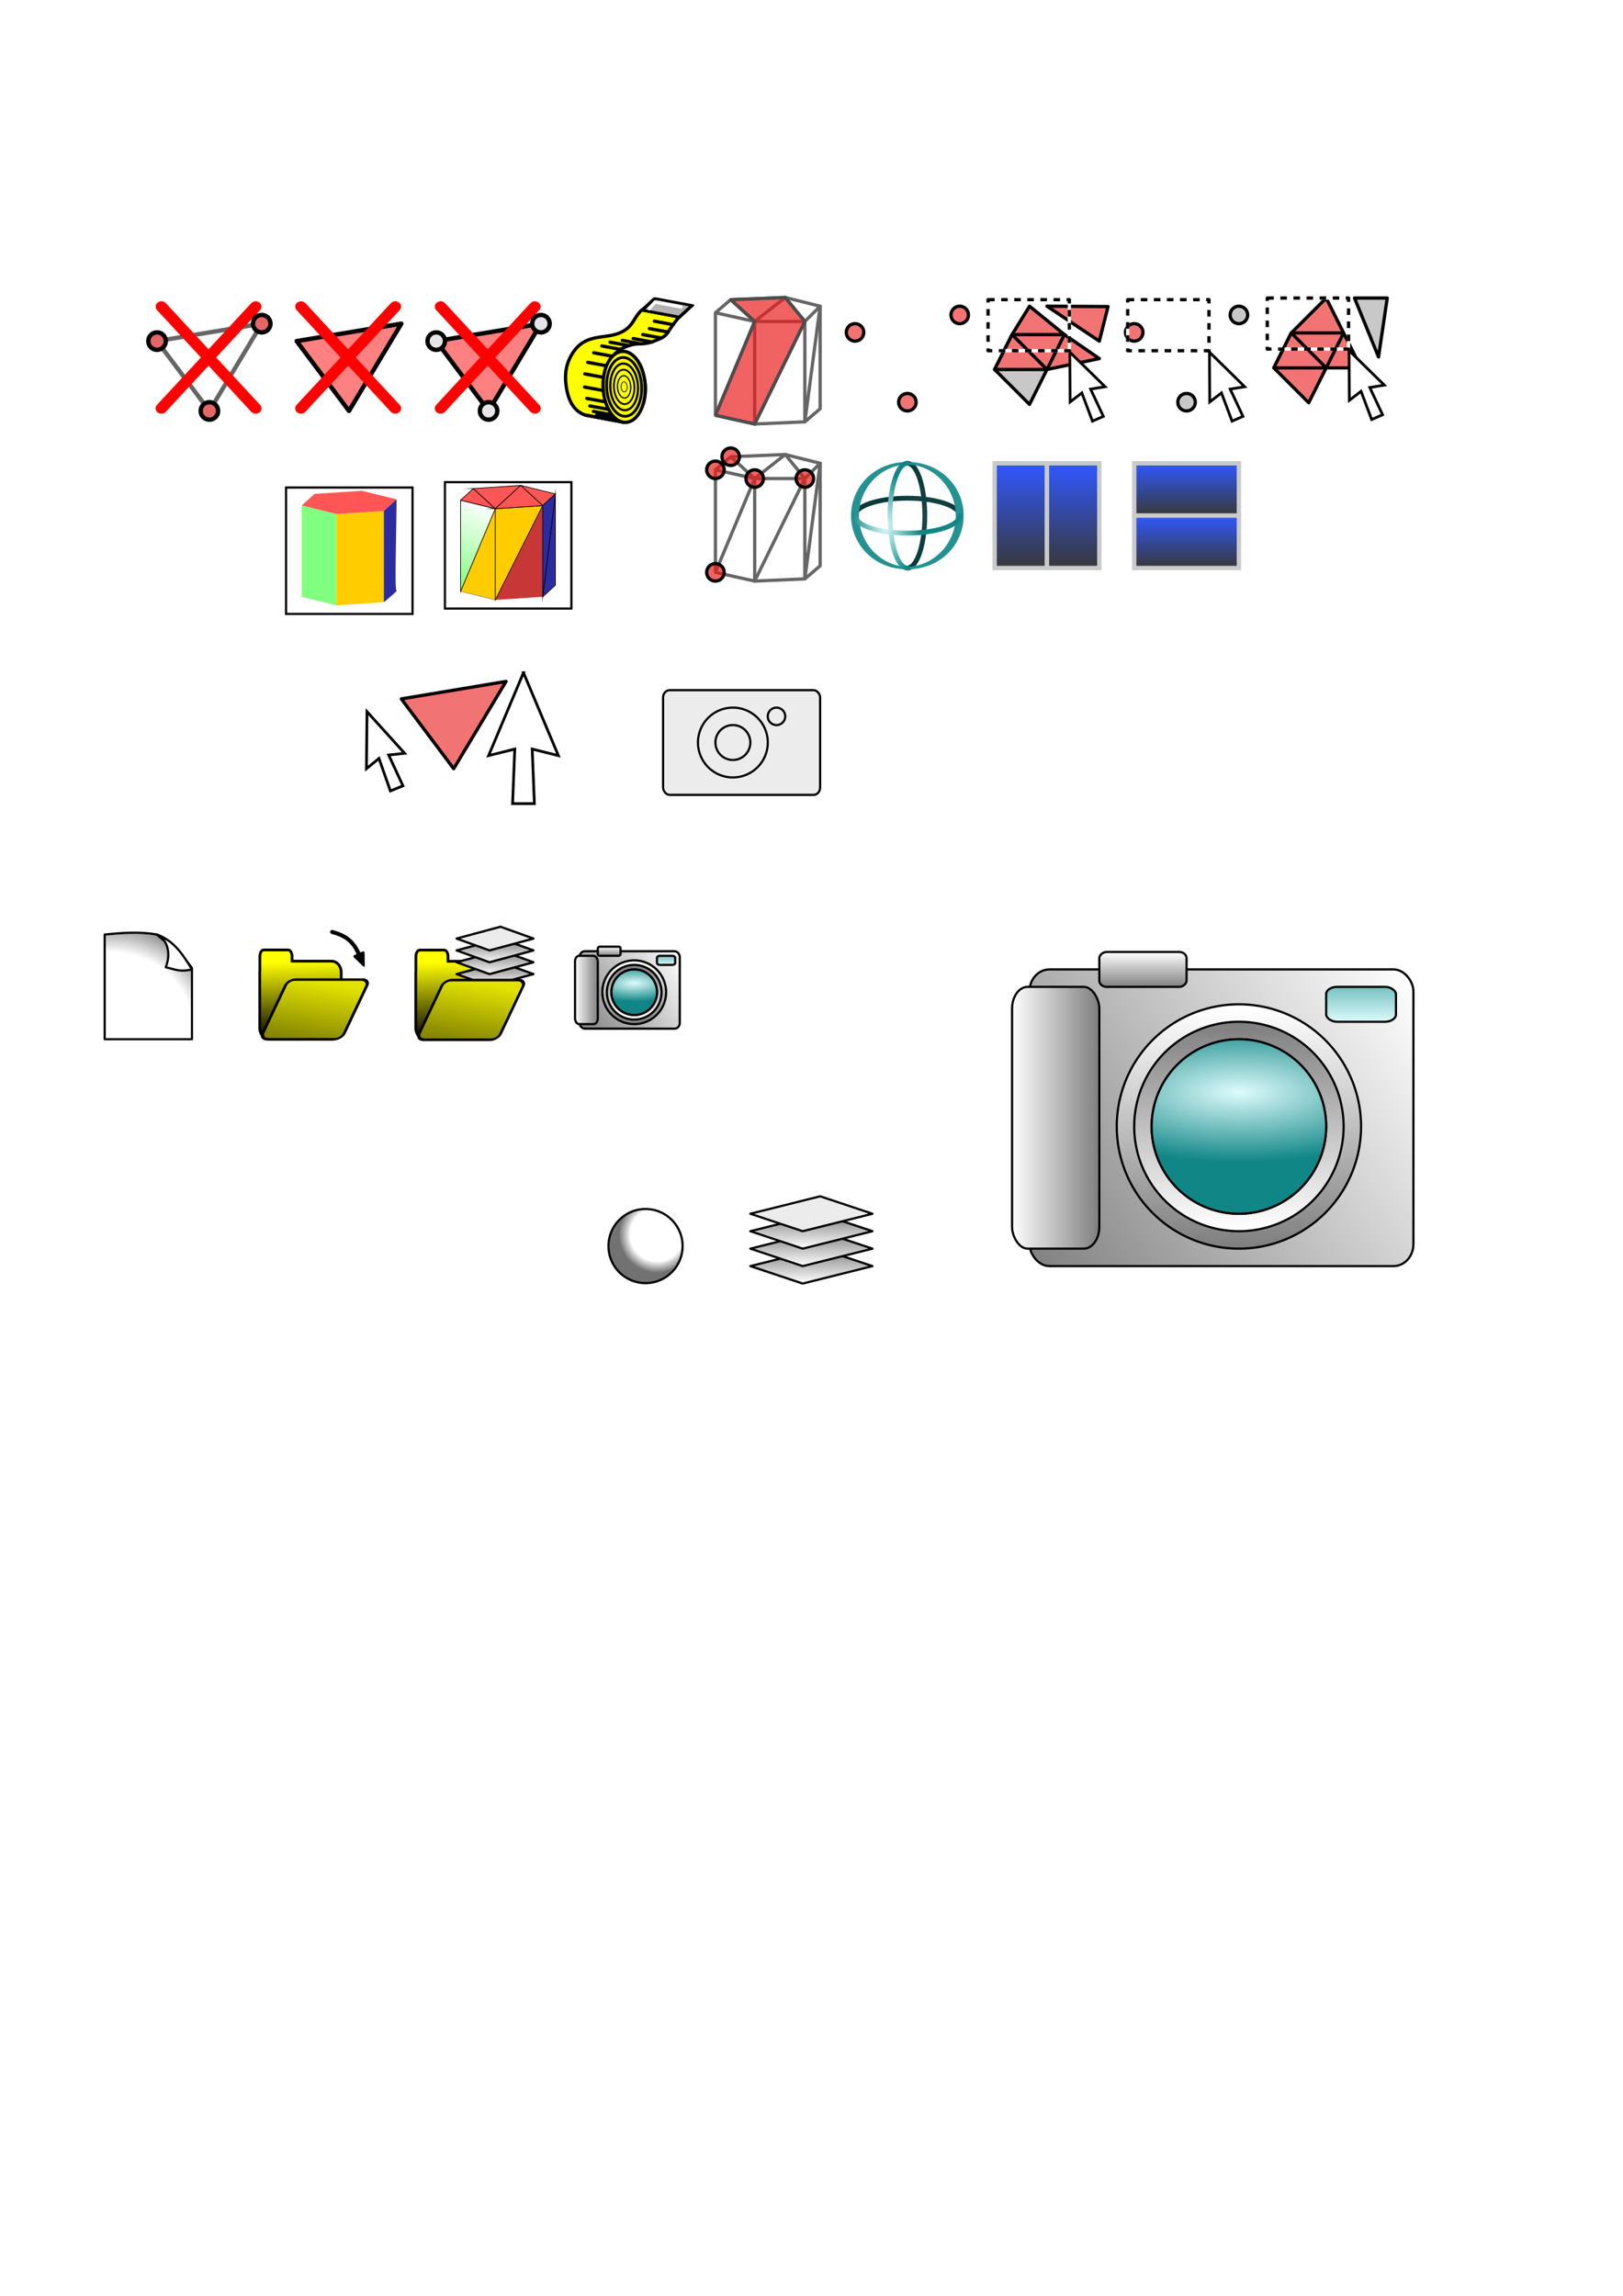 <?xml version="1.0" encoding="UTF-8" standalone="no"?>
<!-- Created with Inkscape (http://www.inkscape.org/) -->

<svg
   xmlns:dc="http://purl.org/dc/elements/1.1/"
   xmlns:cc="http://creativecommons.org/ns#"
   xmlns:rdf="http://www.w3.org/1999/02/22-rdf-syntax-ns#"
   xmlns:svg="http://www.w3.org/2000/svg"
   xmlns="http://www.w3.org/2000/svg"
   xmlns:xlink="http://www.w3.org/1999/xlink"
   xmlns:sodipodi="http://sodipodi.sourceforge.net/DTD/sodipodi-0.dtd"
   xmlns:inkscape="http://www.inkscape.org/namespaces/inkscape"
   width="744.094"
   height="1052.362"
   id="svg3734"
   sodipodi:version="0.32"
   inkscape:version="0.48.0 r9654"
   sodipodi:docname="meshlab_icons.svg"
   inkscape:output_extension="org.inkscape.output.svg.inkscape"
   version="1.1">
  <defs
     id="defs3736">
    <linearGradient
       id="linearGradient5121">
      <stop
         style="stop-color:#ffffff;stop-opacity:1;"
         offset="0"
         id="stop5125" />
      <stop
         id="stop5127"
         offset="1"
         style="stop-color:#7e7e7e;stop-opacity:1;" />
    </linearGradient>
    <linearGradient
       id="linearGradient4311">
      <stop
         style="stop-color:#ffffff;stop-opacity:1;"
         offset="0"
         id="stop4313" />
      <stop
         id="stop5098"
         offset="0.699"
         style="stop-color:#ffffff;stop-opacity:1;" />
      <stop
         style="stop-color:#727272;stop-opacity:1;"
         offset="1"
         id="stop4315" />
    </linearGradient>
    <linearGradient
       id="linearGradient4154">
      <stop
         id="stop4156"
         offset="0"
         style="stop-color:#383838;stop-opacity:1;" />
      <stop
         id="stop4158"
         offset="1"
         style="stop-color:#3058ff;stop-opacity:1;" />
    </linearGradient>
    <linearGradient
       id="linearGradient4392">
      <stop
         id="stop4394"
         offset="0"
         style="stop-color:#194545;stop-opacity:1;" />
      <stop
         id="stop4396"
         offset="1"
         style="stop-color:#073a3a;stop-opacity:1;" />
    </linearGradient>
    <linearGradient
       id="linearGradient4372">
      <stop
         id="stop4374"
         offset="0"
         style="stop-color:#d7fafa;stop-opacity:1;" />
      <stop
         id="stop4376"
         offset="1"
         style="stop-color:#118686;stop-opacity:1;" />
    </linearGradient>
    <linearGradient
       id="linearGradient4340">
      <stop
         style="stop-color:#defbfb;stop-opacity:1;"
         offset="0"
         id="stop4342" />
      <stop
         style="stop-color:#118686;stop-opacity:1;"
         offset="1"
         id="stop4344" />
    </linearGradient>
    <linearGradient
       id="linearGradient4282">
      <stop
         style="stop-color:#ff7f2a;stop-opacity:1"
         offset="0"
         id="stop4284" />
      <stop
         style="stop-color:#241c1c;stop-opacity:1"
         offset="1"
         id="stop4286" />
    </linearGradient>
    <radialGradient
       inkscape:collect="always"
       xlink:href="#linearGradient4282"
       id="radialGradient4288"
       cx="544.254"
       cy="482.473"
       fx="544.254"
       fy="482.473"
       r="6.489"
       gradientTransform="matrix(-8.1462049e-5,6.492,-3.224,-4.0460531e-5,1782.918,-3300.084)"
       gradientUnits="userSpaceOnUse" />
    <linearGradient
       inkscape:collect="always"
       id="linearGradient4248">
      <stop
         style="stop-color:#80ff80;stop-opacity:1;"
         offset="0"
         id="stop4250" />
      <stop
         style="stop-color:#80ff80;stop-opacity:0;"
         offset="1"
         id="stop4252" />
    </linearGradient>
    <linearGradient
       inkscape:collect="always"
       xlink:href="#linearGradient4248"
       id="linearGradient4254"
       x1="531.277"
       y1="502.681"
       x2="544.254"
       y2="471.86"
       gradientUnits="userSpaceOnUse"
       gradientTransform="matrix(1.25,0,0,1.25,-453.079,-357.107)" />
    <inkscape:perspective
       sodipodi:type="inkscape:persp3d"
       inkscape:vp_x="0 : 526.18109 : 1"
       inkscape:vp_y="0 : 1000 : 0"
       inkscape:vp_z="744.09448 : 526.18109 : 1"
       inkscape:persp3d-origin="372.04724 : 350.78739 : 1"
       id="perspective59" />
    <inkscape:perspective
       id="perspective2571"
       inkscape:persp3d-origin="372.04724 : 350.78739 : 1"
       inkscape:vp_z="744.09448 : 526.18109 : 1"
       inkscape:vp_y="0 : 1000 : 0"
       inkscape:vp_x="0 : 526.18109 : 1"
       sodipodi:type="inkscape:persp3d" />
    <radialGradient
       inkscape:collect="always"
       xlink:href="#linearGradient4340"
       id="radialGradient4358"
       cx="408"
       cy="262.544"
       fx="408"
       fy="262.544"
       r="24.4"
       gradientTransform="matrix(1,0,0,0.18,0,197.018)"
       gradientUnits="userSpaceOnUse" />
    <radialGradient
       inkscape:collect="always"
       xlink:href="#linearGradient4372"
       id="radialGradient4362"
       gradientUnits="userSpaceOnUse"
       gradientTransform="matrix(-1,0,0,-0.18,832,275.706)"
       cx="408"
       cy="262.544"
       fx="408"
       fy="262.544"
       r="24.4" />
    <radialGradient
       inkscape:collect="always"
       xlink:href="#linearGradient4340"
       id="radialGradient4366"
       gradientUnits="userSpaceOnUse"
       gradientTransform="matrix(0,1,-0.18,0,455.344,-179.638)"
       cx="408"
       cy="262.544"
       fx="408"
       fy="262.544"
       r="24.4" />
    <radialGradient
       inkscape:collect="always"
       xlink:href="#linearGradient4340"
       id="radialGradient4370"
       gradientUnits="userSpaceOnUse"
       gradientTransform="matrix(0,1,0.18,0,376.656,-179.638)"
       cx="408"
       cy="262.544"
       fx="408"
       fy="262.544"
       r="24.4" />
    <radialGradient
       inkscape:collect="always"
       xlink:href="#linearGradient4340"
       id="radialGradient4381"
       gradientUnits="userSpaceOnUse"
       gradientTransform="matrix(0,1,-0.18,0,415.344,-115.638)"
       cx="408"
       cy="262.544"
       fx="408"
       fy="262.544"
       r="24.4" />
    <radialGradient
       inkscape:collect="always"
       xlink:href="#linearGradient4340"
       id="radialGradient4383"
       gradientUnits="userSpaceOnUse"
       gradientTransform="matrix(1,0,0,0.18,-40,261.018)"
       cx="408"
       cy="262.544"
       fx="408"
       fy="262.544"
       r="24.4" />
    <radialGradient
       inkscape:collect="always"
       xlink:href="#linearGradient4392"
       id="radialGradient4386"
       gradientUnits="userSpaceOnUse"
       gradientTransform="matrix(1.6357426e-7,-1,0.656,1.0726175e-7,230.749,652.362)"
       cx="416"
       cy="294.708"
       fx="416"
       fy="294.708"
       r="24.4" />
    <radialGradient
       inkscape:collect="always"
       xlink:href="#linearGradient4340"
       id="radialGradient4390"
       gradientUnits="userSpaceOnUse"
       gradientTransform="matrix(-1.6357426e-7,1,-0.656,-1.0726175e-7,601.251,-179.638)"
       cx="421"
       cy="297.758"
       fx="421"
       fy="297.758"
       r="24.4" />
    <linearGradient
       inkscape:collect="always"
       xlink:href="#linearGradient4154"
       id="linearGradient4152"
       x1="464"
       y1="260.362"
       x2="464"
       y2="212.362"
       gradientUnits="userSpaceOnUse" />
    <linearGradient
       inkscape:collect="always"
       xlink:href="#linearGradient4154"
       id="linearGradient4162"
       gradientUnits="userSpaceOnUse"
       x1="472"
       y1="260.362"
       x2="472"
       y2="212.362"
       gradientTransform="translate(24,0)" />
    <linearGradient
       inkscape:collect="always"
       xlink:href="#linearGradient4154"
       id="linearGradient4168"
       gradientUnits="userSpaceOnUse"
       x1="456"
       y1="236.362"
       x2="480"
       y2="236.362"
       gradientTransform="translate(-692.362,307.638)" />
    <linearGradient
       inkscape:collect="always"
       xlink:href="#linearGradient4154"
       id="linearGradient4170"
       gradientUnits="userSpaceOnUse"
       gradientTransform="translate(-716.362,307.638)"
       x1="456"
       y1="236.362"
       x2="480"
       y2="236.362" />
    <linearGradient
       inkscape:collect="always"
       xlink:href="#LinearGradient_16"
       id="linearGradient4735"
       gradientUnits="userSpaceOnUse"
       spreadMethod="pad"
       x1="35.646"
       y1="236.852"
       x2="35.087"
       y2="262.842" />
    <linearGradient
       id="LinearGradient_16"
       gradientUnits="userSpaceOnUse"
       x1="35.646"
       y1="236.852"
       x2="35.087"
       y2="262.842"
       spreadMethod="pad">
      <stop
         offset="0"
         stop-color="#000000"
         id="stop393" />
      <stop
         offset="1"
         stop-color="#ffff00"
         id="stop395" />
    </linearGradient>
    <linearGradient
       inkscape:collect="always"
       xlink:href="#LinearGradient_17"
       id="linearGradient4737"
       gradientUnits="userSpaceOnUse"
       gradientTransform="matrix(0,-0.904,1.107,0.428,-273.226,-63.336)"
       spreadMethod="pad"
       x1="40.333"
       y1="236.854"
       x2="43.766"
       y2="256.95" />
    <linearGradient
       id="LinearGradient_17"
       gradientUnits="userSpaceOnUse"
       x1="40.333"
       y1="236.854"
       x2="43.766"
       y2="256.95"
       spreadMethod="pad"
       gradientTransform="matrix(0,-0.904,1.107,0.428,-273.226,-63.336)">
      <stop
         offset="0"
         stop-color="#858500"
         id="stop398" />
      <stop
         offset="1"
         stop-color="#e3e303"
         id="stop400" />
    </linearGradient>
    <marker
       style="overflow:visible"
       id="DefaultArrowScaled_1"
       markerUnits="strokeWidth"
       viewBox="0 0 1 1"
       markerWidth="3"
       markerHeight="3"
       overflow="visible"
       orient="auto">
      <!-- REF_ARROW_ROUNDED -->
      <g
         transform="scale(0.009,0.009)"
         id="g403">
        <path
           inkscape:connector-curvature="0"
           d="m -9,0 0,-45 c 0,-6.708 11.808,-11.58 18,-9 l 108,45 c 3.916,1.631 9,4.758 9,9 0,4.242 -5.084,7.369 -9,9 L 9,54 C 2.808,56.58 -9,51.708 -9,45 z"
           id="path405" />
      </g>
    </marker>
    <linearGradient
       inkscape:collect="always"
       xlink:href="#LinearGradient_16"
       id="linearGradient6376"
       gradientUnits="userSpaceOnUse"
       spreadMethod="pad"
       x1="35.646"
       y1="236.852"
       x2="35.087"
       y2="262.842" />
    <linearGradient
       inkscape:collect="always"
       xlink:href="#LinearGradient_17"
       id="linearGradient6378"
       gradientUnits="userSpaceOnUse"
       gradientTransform="matrix(0,-0.904,1.107,0.428,-273.226,-63.336)"
       spreadMethod="pad"
       x1="40.333"
       y1="236.854"
       x2="43.766"
       y2="256.95" />
    <radialGradient
       inkscape:collect="always"
       xlink:href="#linearGradient4311"
       id="radialGradient5096"
       cx="51"
       cy="469.562"
       fx="51"
       fy="469.562"
       r="20.5"
       gradientTransform="matrix(2.634,-0.049,0.048,2.583,-105.799,-736.85)"
       gradientUnits="userSpaceOnUse" />
    <radialGradient
       inkscape:collect="always"
       xlink:href="#linearGradient4311"
       id="radialGradient5108"
       cx="93"
       cy="375.362"
       fx="93"
       fy="375.362"
       r="16.5"
       gradientUnits="userSpaceOnUse" />
    <linearGradient
       inkscape:collect="always"
       xlink:href="#LinearGradient_17"
       id="linearGradient5112"
       gradientUnits="userSpaceOnUse"
       gradientTransform="matrix(0,-1.361,1.506,0.645,-883.894,-530.555)"
       spreadMethod="pad"
       x1="40.333"
       y1="236.854"
       x2="43.766"
       y2="256.95" />
    <linearGradient
       inkscape:collect="always"
       xlink:href="#LinearGradient_16"
       id="linearGradient5115"
       gradientUnits="userSpaceOnUse"
       spreadMethod="pad"
       x1="35.646"
       y1="236.852"
       x2="35.087"
       y2="262.842"
       gradientTransform="matrix(1.361,0,0,-1.361,152.014,798.735)" />
    <linearGradient
       inkscape:collect="always"
       xlink:href="#linearGradient5121"
       id="linearGradient5111"
       x1="344"
       y1="428.362"
       x2="344"
       y2="412.362"
       gradientUnits="userSpaceOnUse"
       gradientTransform="translate(24,144)" />
    <linearGradient
       inkscape:collect="always"
       xlink:href="#linearGradient5121"
       id="linearGradient5131"
       gradientUnits="userSpaceOnUse"
       x1="344"
       y1="428.362"
       x2="344"
       y2="412.362"
       gradientTransform="translate(24,152)" />
    <linearGradient
       inkscape:collect="always"
       xlink:href="#linearGradient5121"
       id="linearGradient5135"
       gradientUnits="userSpaceOnUse"
       gradientTransform="translate(24,160)"
       x1="344"
       y1="428.362"
       x2="344"
       y2="412.362" />
    <linearGradient
       inkscape:collect="always"
       xlink:href="#linearGradient5121"
       id="linearGradient5157"
       gradientUnits="userSpaceOnUse"
       gradientTransform="matrix(0.429,0,0,0.429,246.857,237.921)"
       x1="344"
       y1="428.362"
       x2="344"
       y2="412.362" />
    <linearGradient
       inkscape:collect="always"
       xlink:href="#linearGradient5121"
       id="linearGradient5159"
       gradientUnits="userSpaceOnUse"
       gradientTransform="matrix(0.429,0,0,0.429,246.857,234.493)"
       x1="344"
       y1="428.362"
       x2="344"
       y2="412.362" />
    <linearGradient
       inkscape:collect="always"
       xlink:href="#linearGradient5121"
       id="linearGradient5161"
       gradientUnits="userSpaceOnUse"
       gradientTransform="matrix(0.429,0,0,0.429,246.857,231.064)"
       x1="344"
       y1="428.362"
       x2="344"
       y2="412.362" />
    <radialGradient
       inkscape:collect="always"
       xlink:href="#linearGradient4340"
       id="radialGradient5181"
       cx="336"
       cy="335.029"
       fx="336"
       fy="335.029"
       r="16.333"
       gradientUnits="userSpaceOnUse"
       gradientTransform="matrix(1,0,0,0.98,0,6.837)" />
    <linearGradient
       inkscape:collect="always"
       xlink:href="#linearGradient5121"
       id="linearGradient5189"
       x1="336"
       y1="355.862"
       x2="336"
       y2="324.362"
       gradientUnits="userSpaceOnUse" />
    <linearGradient
       inkscape:collect="always"
       xlink:href="#linearGradient5121"
       id="linearGradient5195"
       gradientUnits="userSpaceOnUse"
       x1="336"
       y1="355.862"
       x2="336"
       y2="324.362" />
    <radialGradient
       inkscape:collect="always"
       xlink:href="#linearGradient4340"
       id="radialGradient5205"
       gradientUnits="userSpaceOnUse"
       gradientTransform="matrix(2.155,4.0891758e-6,-1.4884007e-6,0.784,-388.05,72.902)"
       cx="335.97"
       cy="333.122"
       fx="335.97"
       fy="333.122"
       r="16.333" />
    <linearGradient
       inkscape:collect="always"
       xlink:href="#linearGradient5121"
       id="linearGradient5213"
       x1="447.5"
       y1="512.362"
       x2="504.5"
       y2="512.362"
       gradientUnits="userSpaceOnUse" />
    <linearGradient
       inkscape:collect="always"
       xlink:href="#linearGradient5121"
       id="linearGradient5221"
       x1="656"
       y1="444.362"
       x2="464"
       y2="588.362"
       gradientUnits="userSpaceOnUse" />
    <linearGradient
       inkscape:collect="always"
       xlink:href="#linearGradient4340"
       id="linearGradient5229"
       x1="648"
       y1="476.362"
       x2="648"
       y2="428.362"
       gradientUnits="userSpaceOnUse"
       gradientTransform="matrix(1,0,0,0.667,0,150.787)" />
    <linearGradient
       inkscape:collect="always"
       xlink:href="#linearGradient5121"
       id="linearGradient5233"
       gradientUnits="userSpaceOnUse"
       x1="447.5"
       y1="512.362"
       x2="504.5"
       y2="512.362"
       gradientTransform="matrix(0.286,0,0,0.333,308.362,-694.787)" />
    <linearGradient
       inkscape:collect="always"
       xlink:href="#linearGradient5121"
       id="linearGradient5283"
       gradientUnits="userSpaceOnUse"
       x1="656"
       y1="444.362"
       x2="464"
       y2="588.362" />
    <linearGradient
       inkscape:collect="always"
       xlink:href="#linearGradient5121"
       id="linearGradient5285"
       gradientUnits="userSpaceOnUse"
       x1="336"
       y1="355.862"
       x2="336"
       y2="324.362" />
    <linearGradient
       inkscape:collect="always"
       xlink:href="#linearGradient5121"
       id="linearGradient5287"
       gradientUnits="userSpaceOnUse"
       x1="336"
       y1="355.862"
       x2="336"
       y2="324.362" />
    <radialGradient
       inkscape:collect="always"
       xlink:href="#linearGradient4340"
       id="radialGradient5289"
       gradientUnits="userSpaceOnUse"
       gradientTransform="matrix(1,0,0,0.98,0,6.837)"
       cx="336"
       cy="335.029"
       fx="336"
       fy="335.029"
       r="16.333" />
    <linearGradient
       inkscape:collect="always"
       xlink:href="#linearGradient4340"
       id="linearGradient5291"
       gradientUnits="userSpaceOnUse"
       gradientTransform="matrix(1,0,0,0.667,0,150.787)"
       x1="648"
       y1="476.362"
       x2="648"
       y2="428.362" />
    <radialGradient
       inkscape:collect="always"
       xlink:href="#linearGradient4340"
       id="radialGradient5293"
       gradientUnits="userSpaceOnUse"
       gradientTransform="matrix(2.155,4.0891758e-6,-1.4884007e-6,0.784,-388.05,72.902)"
       cx="335.97"
       cy="333.122"
       fx="335.97"
       fy="333.122"
       r="16.333" />
    <linearGradient
       inkscape:collect="always"
       xlink:href="#linearGradient5121"
       id="linearGradient5295"
       gradientUnits="userSpaceOnUse"
       x1="447.5"
       y1="512.362"
       x2="504.5"
       y2="512.362" />
    <linearGradient
       inkscape:collect="always"
       xlink:href="#linearGradient5121"
       id="linearGradient5297"
       gradientUnits="userSpaceOnUse"
       gradientTransform="matrix(0.286,0,0,0.333,308.362,-694.787)"
       x1="447.5"
       y1="512.362"
       x2="504.5"
       y2="512.362" />
    <linearGradient
       inkscape:collect="always"
       xlink:href="#linearGradient5121"
       id="linearGradient5299"
       gradientUnits="userSpaceOnUse"
       x1="656"
       y1="444.362"
       x2="464"
       y2="588.362" />
    <linearGradient
       inkscape:collect="always"
       xlink:href="#linearGradient5121"
       id="linearGradient5301"
       gradientUnits="userSpaceOnUse"
       x1="336"
       y1="355.862"
       x2="336"
       y2="324.362" />
    <linearGradient
       inkscape:collect="always"
       xlink:href="#linearGradient5121"
       id="linearGradient5303"
       gradientUnits="userSpaceOnUse"
       x1="336"
       y1="355.862"
       x2="336"
       y2="324.362" />
    <radialGradient
       inkscape:collect="always"
       xlink:href="#linearGradient4340"
       id="radialGradient5305"
       gradientUnits="userSpaceOnUse"
       gradientTransform="matrix(1,0,0,0.98,0,6.837)"
       cx="336"
       cy="335.029"
       fx="336"
       fy="335.029"
       r="16.333" />
    <linearGradient
       inkscape:collect="always"
       xlink:href="#linearGradient4340"
       id="linearGradient5307"
       gradientUnits="userSpaceOnUse"
       gradientTransform="matrix(1,0,0,0.667,0,150.787)"
       x1="648"
       y1="476.362"
       x2="648"
       y2="428.362" />
    <radialGradient
       inkscape:collect="always"
       xlink:href="#linearGradient4340"
       id="radialGradient5309"
       gradientUnits="userSpaceOnUse"
       gradientTransform="matrix(2.155,4.0891758e-6,-1.4884007e-6,0.784,-388.05,72.902)"
       cx="335.97"
       cy="333.122"
       fx="335.97"
       fy="333.122"
       r="16.333" />
    <linearGradient
       inkscape:collect="always"
       xlink:href="#linearGradient5121"
       id="linearGradient5311"
       gradientUnits="userSpaceOnUse"
       x1="447.5"
       y1="512.362"
       x2="504.5"
       y2="512.362" />
    <linearGradient
       inkscape:collect="always"
       xlink:href="#linearGradient5121"
       id="linearGradient5313"
       gradientUnits="userSpaceOnUse"
       gradientTransform="matrix(0.286,0,0,0.333,308.362,-694.787)"
       x1="447.5"
       y1="512.362"
       x2="504.5"
       y2="512.362" />
    <linearGradient
       inkscape:collect="always"
       xlink:href="#linearGradient5121"
       id="linearGradient5316"
       gradientUnits="userSpaceOnUse"
       gradientTransform="matrix(0.286,0,0,0.333,308.362,-694.787)"
       x1="447.5"
       y1="512.362"
       x2="504.5"
       y2="512.362" />
    <linearGradient
       inkscape:collect="always"
       xlink:href="#linearGradient5121"
       id="linearGradient5319"
       gradientUnits="userSpaceOnUse"
       x1="447.5"
       y1="512.362"
       x2="504.5"
       y2="512.362"
       gradientTransform="matrix(0.714,0,0,1,144,0)" />
    <linearGradient
       inkscape:collect="always"
       xlink:href="#linearGradient4340"
       id="linearGradient5323"
       gradientUnits="userSpaceOnUse"
       gradientTransform="matrix(1,0,0,0.667,-8,150.787)"
       x1="648"
       y1="476.362"
       x2="648"
       y2="428.362" />
    <linearGradient
       inkscape:collect="always"
       xlink:href="#linearGradient5121"
       id="linearGradient5329"
       gradientUnits="userSpaceOnUse"
       x1="656"
       y1="444.362"
       x2="464"
       y2="588.362"
       gradientTransform="matrix(0.913,0,0,1,48.138,-4.0382689e-7)" />
    <linearGradient
       inkscape:collect="always"
       xlink:href="#linearGradient5121"
       id="linearGradient5359"
       gradientUnits="userSpaceOnUse"
       gradientTransform="matrix(0.913,0,0,1,48.138,-4.0382689e-7)"
       x1="656"
       y1="444.362"
       x2="464"
       y2="588.362" />
    <linearGradient
       inkscape:collect="always"
       xlink:href="#linearGradient5121"
       id="linearGradient5361"
       gradientUnits="userSpaceOnUse"
       x1="336"
       y1="355.862"
       x2="336"
       y2="324.362" />
    <linearGradient
       inkscape:collect="always"
       xlink:href="#linearGradient5121"
       id="linearGradient5363"
       gradientUnits="userSpaceOnUse"
       x1="336"
       y1="355.862"
       x2="336"
       y2="324.362" />
    <radialGradient
       inkscape:collect="always"
       xlink:href="#linearGradient4340"
       id="radialGradient5365"
       gradientUnits="userSpaceOnUse"
       gradientTransform="matrix(1,0,0,0.98,0,6.837)"
       cx="336"
       cy="335.029"
       fx="336"
       fy="335.029"
       r="16.333" />
    <linearGradient
       inkscape:collect="always"
       xlink:href="#linearGradient4340"
       id="linearGradient5367"
       gradientUnits="userSpaceOnUse"
       gradientTransform="matrix(1,0,0,0.667,-8,150.787)"
       x1="648"
       y1="476.362"
       x2="648"
       y2="428.362" />
    <radialGradient
       inkscape:collect="always"
       xlink:href="#linearGradient4340"
       id="radialGradient5369"
       gradientUnits="userSpaceOnUse"
       gradientTransform="matrix(2.155,4.0891758e-6,-1.4884007e-6,0.784,-388.05,72.902)"
       cx="335.97"
       cy="333.122"
       fx="335.97"
       fy="333.122"
       r="16.333" />
    <linearGradient
       inkscape:collect="always"
       xlink:href="#linearGradient5121"
       id="linearGradient5371"
       gradientUnits="userSpaceOnUse"
       gradientTransform="matrix(0.714,0,0,1,144,0)"
       x1="447.5"
       y1="512.362"
       x2="504.5"
       y2="512.362" />
    <linearGradient
       inkscape:collect="always"
       xlink:href="#linearGradient5121"
       id="linearGradient5373"
       gradientUnits="userSpaceOnUse"
       gradientTransform="matrix(0.286,0,0,0.333,308.362,-694.787)"
       x1="447.5"
       y1="512.362"
       x2="504.5"
       y2="512.362" />
  </defs>
  <sodipodi:namedview
     id="base"
     pagecolor="#ffffff"
     bordercolor="#666666"
     borderopacity="1.0"
     gridtolerance="50"
     guidetolerance="10"
     objecttolerance="10"
     inkscape:pageopacity="0.0"
     inkscape:pageshadow="2"
     inkscape:zoom="2.5210566"
     inkscape:cx="123.04369"
     inkscape:cy="650.99249"
     inkscape:document-units="px"
     inkscape:current-layer="layer4"
     showgrid="true"
     showguides="true"
     inkscape:grid-points="false"
     inkscape:window-width="1868"
     inkscape:window-height="1156"
     inkscape:window-x="52"
     inkscape:window-y="0"
     inkscape:grid-bbox="false"
     inkscape:window-maximized="0"
     inkscape:guide-bbox="true">
    <inkscape:grid
       id="GridFromPre046Settings"
       type="xygrid"
       originx="0px"
       originy="0px"
       spacingx="1px"
       spacingy="1px"
       color="#0000ff"
       empcolor="#0000ff"
       opacity="0.2"
       empopacity="0.4"
       empspacing="8" />
  </sodipodi:namedview>
  <g
     inkscape:groupmode="layer"
     id="layer3"
     inkscape:label="BackFrames"
     style="display:none"
     sodipodi:insensitive="true">
    <rect
       style="fill:#cccccc;fill-opacity:1;stroke:none"
       id="rect3743"
       width="64"
       height="64"
       x="128"
       y="132.362" />
    <rect
       style="fill:#e6e6e6;fill-opacity:1;stroke:none"
       id="rect4630"
       width="64"
       height="64"
       x="192"
       y="132.362" />
    <rect
       style="fill:#cccccc;fill-opacity:1;stroke:none"
       id="rect4632"
       width="64"
       height="64"
       x="256"
       y="132.362" />
    <rect
       style="fill:#e6e6e6;fill-opacity:1;stroke:none"
       id="rect4634"
       width="64"
       height="64"
       x="320"
       y="132.362" />
    <rect
       style="fill:#cccccc;fill-opacity:1;stroke:none;display:inline"
       id="rect4636"
       width="64"
       height="64"
       x="384"
       y="132.362" />
    <rect
       style="fill:#e6e6e6;fill-opacity:1;stroke:none;display:inline"
       id="rect4638"
       width="64"
       height="64"
       x="448"
       y="132.362" />
    <rect
       style="fill:#cccccc;fill-opacity:1;stroke:none;display:inline"
       id="rect4640"
       width="64"
       height="64"
       x="512"
       y="132.362" />
    <rect
       style="fill:#e6e6e6;fill-opacity:1;stroke:none;display:inline"
       id="rect4642"
       width="64"
       height="64"
       x="576"
       y="132.362" />
    <rect
       y="204.362"
       x="320"
       height="64"
       width="64"
       id="rect3355"
       style="fill:#e6e6e6;fill-opacity:1;stroke:none" />
    <rect
       y="204.362"
       x="384"
       height="64"
       width="64"
       id="rect3357"
       style="fill:#cccccc;fill-opacity:1;stroke:none;display:inline" />
    <rect
       y="204.362"
       x="448"
       height="64"
       width="64"
       id="rect3359"
       style="fill:#e6e6e6;fill-opacity:1;stroke:none;display:inline" />
    <rect
       y="132.362"
       x="64"
       height="64"
       width="64"
       id="rect3723"
       style="fill:#e6e6e6;fill-opacity:1;stroke:none" />
    <rect
       style="fill:#e6e6e6;fill-opacity:1;stroke:none"
       id="rect6364"
       width="64"
       height="64"
       x="112"
       y="420.362" />
    <rect
       y="420.362"
       x="184"
       height="64"
       width="64"
       id="rect6366"
       style="fill:#e6e6e6;fill-opacity:1;stroke:none" />
    <rect
       y="420.362"
       x="40"
       height="64"
       width="64"
       id="rect6380"
       style="fill:#e6e6e6;fill-opacity:1;stroke:none" />
    <rect
       style="fill:#e6e6e6;fill-opacity:1;stroke:none"
       id="rect5235"
       width="64"
       height="64"
       x="256"
       y="420.362" />
    <rect
       y="420.362"
       x="328"
       height="64"
       width="64"
       id="rect5237"
       style="fill:#e6e6e6;fill-opacity:1;stroke:none" />
  </g>
  <g
     inkscape:label="Drawing"
     inkscape:groupmode="layer"
     id="layer1"
     style="display:inline"
     sodipodi:insensitive="true">
    <path
       sodipodi:nodetypes="ccccc"
       inkscape:connector-curvature="0"
       id="path5133"
       d="m 344,580.362 32,-8 24,8 -32,8 z"
       style="fill:url(#linearGradient5135);fill-opacity:1;stroke:#000000;stroke-width:1;stroke-linecap:round;stroke-linejoin:round;stroke-miterlimit:4;stroke-opacity:1;stroke-dashoffset:0" />
    <path
       style="fill:url(#linearGradient5131);fill-opacity:1;stroke:#000000;stroke-width:1;stroke-linecap:round;stroke-linejoin:round;stroke-miterlimit:4;stroke-opacity:1;stroke-dashoffset:0"
       d="m 344,572.362 32,-8 24,8 -32,8 z"
       id="path5129"
       inkscape:connector-curvature="0"
       sodipodi:nodetypes="ccccc" />
    <path
       inkscape:export-ydpi="90"
       inkscape:export-xdpi="90"
       inkscape:export-filename="/Users/cignoni/devel/meshlab/src/meshlabplugins/meshselect/images/delete_facevert.png"
       sodipodi:nodetypes="cccc"
       d="m 72,156.362 24,32 24,-40 -48,8 z"
       stroke-miterlimit="79.84"
       id="path3739"
       style="font-size:16px;fill:none;stroke:#666666;stroke-width:2;stroke-linejoin:round;stroke-miterlimit:79.84;stroke-opacity:1;stroke-dasharray:none;marker-start:none;marker-end:none;display:inline;font-family:Times New Roman"
       inkscape:connector-curvature="0" />
    <path
       sodipodi:nodetypes="ccccccc"
       d="m 464,153.362 16,16 -8,16 -16,-16 8,-16 24,0 -8,16"
       stroke-miterlimit="79.84"
       id="path5336"
       style="font-size:16px;fill:#c8c8c8;fill-opacity:1;stroke:#000000;stroke-width:1.5;stroke-linejoin:round;stroke-miterlimit:79.84;stroke-opacity:1;stroke-dasharray:none;marker-start:none;marker-end:none;display:inline;font-family:Times New Roman"
       inkscape:export-filename="/Users/cignoni/devel/meshlab/src/meshlabplugins/edit_select/images/select_face.png"
       inkscape:export-xdpi="90"
       inkscape:export-ydpi="90"
       inkscape:connector-curvature="0" />
    <path
       style="font-size:16px;fill:#f27373;fill-opacity:1;stroke:#000000;stroke-width:1.5;stroke-linejoin:round;stroke-miterlimit:79.84;stroke-opacity:1;stroke-dasharray:none;marker-start:none;marker-end:none;display:inline;font-family:Times New Roman"
       id="path5332"
       stroke-miterlimit="79.84"
       d="m 456,169.362 8,-16 8,-13 16,13 16,11 -24,5 -8,0 -16,0 z"
       sodipodi:nodetypes="cccccccc"
       inkscape:export-filename="/Users/cignoni/devel/meshlab/src/meshlabplugins/edit_select/images/select_face.png"
       inkscape:export-xdpi="90"
       inkscape:export-ydpi="90"
       inkscape:connector-curvature="0" />
    <path
       style="font-size:16px;fill:#ff0000;fill-opacity:0.498;stroke:#000000;stroke-width:2;stroke-linejoin:round;stroke-miterlimit:79.84;stroke-opacity:1;stroke-dasharray:none;marker-start:none;marker-end:none;display:inline;font-family:Times New Roman"
       id="path4764"
       stroke-miterlimit="79.84"
       d="m 136,156.362 24,32 24,-40 -48,8 z"
       sodipodi:nodetypes="cccc"
       inkscape:connector-curvature="0" />
    <g
       style="font-size:16px;fill:#ff0000;stroke:#ff0000;stroke-width:3.278;stroke-linecap:round;stroke-miterlimit:79.84;display:inline;font-family:Times New Roman"
       stroke-miterlimit="79.84"
       id="Group_58"
       transform="matrix(1.627,0,0,-1.485,-674.815,417.893)">
      <path
         style="fill:none"
         id="path1491"
         d="m 499.587,186.76 26.56,-31.402"
         inkscape:connector-curvature="0" />
      <path
         style="fill:none"
         id="path1493"
         d="m 526.138,186.76 -26.56,-31.402"
         inkscape:connector-curvature="0" />
    </g>
    <path
       style="font-size:16px;fill:#ff0000;fill-opacity:0.498;stroke:#000000;stroke-width:2;stroke-linejoin:round;stroke-miterlimit:79.84;stroke-opacity:1;stroke-dasharray:none;marker-start:none;marker-end:none;display:inline;font-family:Times New Roman"
       id="path4750"
       stroke-miterlimit="79.84"
       d="m 200,156.362 24,32 24,-40 -48,8 z"
       sodipodi:nodetypes="cccc"
       inkscape:export-filename="/Users/cignoni/devel/meshlab/src/meshlabplugins/meshselect/images/delete_facevert.png"
       inkscape:export-xdpi="90"
       inkscape:export-ydpi="90"
       inkscape:connector-curvature="0" />
    <g
       style="font-size:16px;fill:#ff0000;stroke:#ff0000;stroke-width:3.278;stroke-linecap:round;stroke-miterlimit:79.84;display:inline;font-family:Times New Roman"
       stroke-miterlimit="79.84"
       id="g4752"
       transform="matrix(1.627,0,0,-1.485,-610.815,417.893)"
       inkscape:export-filename="/Users/cignoni/devel/meshlab/src/meshlabplugins/meshselect/images/delete_facevert.png"
       inkscape:export-xdpi="90"
       inkscape:export-ydpi="90">
      <path
         style="fill:none"
         id="path4754"
         d="m 499.587,186.76 26.56,-31.402"
         inkscape:connector-curvature="0" />
      <path
         style="fill:none"
         id="path4756"
         d="m 526.138,186.76 -26.56,-31.402"
         inkscape:connector-curvature="0" />
    </g>
    <path
       sodipodi:type="arc"
       style="fill:#e6e6e6;fill-opacity:1;stroke:#000000;stroke-width:2;stroke-linejoin:round;stroke-miterlimit:79.84;stroke-opacity:1;stroke-dasharray:none"
       id="path4758"
       sodipodi:cx="180"
       sodipodi:cy="112.36218"
       sodipodi:rx="4"
       sodipodi:ry="4"
       d="m 184,112.362 a 4,4 0 1 1 -8,0 4,4 0 1 1 8,0 z"
       transform="translate(20,44)"
       inkscape:export-filename="/Users/cignoni/devel/meshlab/src/meshlabplugins/meshselect/images/delete_facevert.png"
       inkscape:export-xdpi="90"
       inkscape:export-ydpi="90" />
    <path
       sodipodi:type="arc"
       style="fill:#e6e6e6;fill-opacity:1;stroke:#000000;stroke-width:2;stroke-linejoin:round;stroke-miterlimit:79.84;stroke-opacity:1;stroke-dasharray:none;display:inline"
       id="path4760"
       sodipodi:cx="180"
       sodipodi:cy="112.36218"
       sodipodi:rx="4"
       sodipodi:ry="4"
       d="m 184,112.362 a 4,4 0 1 1 -8,0 4,4 0 1 1 8,0 z"
       transform="translate(68,36)"
       inkscape:export-filename="/Users/cignoni/devel/meshlab/src/meshlabplugins/meshselect/images/delete_facevert.png"
       inkscape:export-xdpi="90"
       inkscape:export-ydpi="90" />
    <path
       sodipodi:type="arc"
       style="fill:#e6e6e6;fill-opacity:1;stroke:#000000;stroke-width:2;stroke-linejoin:round;stroke-miterlimit:79.84;stroke-opacity:1;stroke-dasharray:none;display:inline"
       id="path4762"
       sodipodi:cx="180"
       sodipodi:cy="112.36218"
       sodipodi:rx="4"
       sodipodi:ry="4"
       d="m 184,112.362 a 4,4 0 1 1 -8,0 4,4 0 1 1 8,0 z"
       transform="translate(44,76)"
       inkscape:export-filename="/Users/cignoni/devel/meshlab/src/meshlabplugins/meshselect/images/delete_facevert.png"
       inkscape:export-xdpi="90"
       inkscape:export-ydpi="90" />
    <g
       style="font-size:16px;fill:none;stroke:#000000;stroke-linecap:round;stroke-linejoin:round;font-family:Times New Roman"
       id="Group_24"
       transform="matrix(1.481,0.278,0.278,-1.481,-129.214,477.148)"
       inkscape:export-filename="/Users/cignoni/devel/meshlab/src/meshlabplugins/editmeasure/images/icon_measure.png"
       inkscape:export-xdpi="90"
       inkscape:export-ydpi="90">
      <path
         style="fill:#ffff00;stroke:#000000;stroke-width:0.999;stroke-linecap:round;stroke-linejoin:round;stroke-miterlimit:79.84;marker-start:none;marker-end:none"
         id="path1038"
         stroke-miterlimit="79.84"
         d="m 235.235,270.421 11.57,0 c -1.07,-1.647 -1.878,-3.527 -2.653,-5.443 -0.516,-1.276 -1.77,-2.1 -2.988,-2.856 -1.196,-0.849 -2.629,-1.573 -5.002,-2.051 -2.83,-0.57 -5.602,-2.608 -6.744,-4.624 1.671,1.31 3.104,1.761 4.315,1.408 2.156,-0.793 4.072,-2.357 5.497,-5.5 1.438,-2.974 1.856,-5.767 1.679,-8.453 -0.692,-4.374 -2.302,-7.216 -5.685,-7.104 l -11.006,-0.014 c -3.681,0.483 -6.12,3.399 -7.581,8.228 -1.301,4.158 -0.838,7.938 1.17,11.388 3.616,5.787 10.454,3.931 14.293,8.969 1.443,1.894 1.654,4.361 3.135,6.052 z"
         inkscape:connector-curvature="0" />
      <path
         style="fill:none;stroke:#000000;stroke-width:0.999;stroke-linecap:round;stroke-linejoin:round;stroke-miterlimit:79.84"
         id="path1040"
         stroke-miterlimit="79.84"
         d="m 235.235,270.421 11.57,0"
         inkscape:connector-curvature="0" />
      <path
         style="fill:none;stroke:#000000;stroke-width:0.999;stroke-linecap:round;stroke-linejoin:round;stroke-miterlimit:79.84"
         id="path1042"
         stroke-miterlimit="79.84"
         d="m 224.639,235.802 11.498,-0.005"
         inkscape:connector-curvature="0" />
      <rect
         style="fill:#b2b2b2;stroke:#000000;stroke-width:0.999;stroke-linecap:round;stroke-linejoin:round;stroke-miterlimit:79.84"
         id="rect1044"
         stroke-miterlimit="79.84"
         transform="matrix(0.597,0.802,-1.247,0,242.618,272.464)"
         height="9.264"
         width="5.199"
         y="-4.632"
         x="-2.599" />
      <path
         style="fill:none;stroke:#000000;stroke-width:0.999;stroke-linecap:round;stroke-linejoin:round;stroke-miterlimit:79.84"
         id="path1046"
         stroke-miterlimit="79.84"
         d="m 239.566,267.741 5.783,0.018"
         inkscape:connector-curvature="0" />
      <path
         style="fill:none;stroke:#000000;stroke-width:0.999;stroke-linecap:round;stroke-linejoin:round;stroke-miterlimit:79.84"
         id="path1048"
         stroke-miterlimit="79.84"
         d="m 238.485,265.246 5.784,0.019"
         inkscape:connector-curvature="0" />
      <path
         style="fill:none;stroke:#000000;stroke-width:0.999;stroke-linecap:round;stroke-linejoin:round;stroke-miterlimit:79.84"
         id="path1050"
         stroke-miterlimit="79.84"
         d="m 236.845,263.091 5.782,0.017"
         inkscape:connector-curvature="0" />
      <path
         style="fill:none;stroke:#000000;stroke-width:0.999;stroke-linecap:round;stroke-linejoin:round;stroke-miterlimit:79.84"
         id="path1052"
         stroke-miterlimit="79.84"
         d="m 234.211,261.372 5.783,0.018"
         inkscape:connector-curvature="0" />
      <path
         style="fill:none;stroke:#000000;stroke-width:0.999;stroke-linecap:round;stroke-linejoin:round;stroke-miterlimit:79.84"
         id="path1054"
         stroke-miterlimit="79.84"
         d="m 231.051,260.201 5.783,0.018"
         inkscape:connector-curvature="0" />
      <path
         style="fill:none;stroke:#000000;stroke-width:0.999;stroke-linecap:round;stroke-linejoin:round;stroke-miterlimit:79.84"
         id="path1056"
         stroke-miterlimit="79.84"
         d="m 227.484,258.972 5.784,0.019"
         inkscape:connector-curvature="0" />
      <path
         style="fill:none;stroke:#000000;stroke-width:0.999;stroke-linecap:round;stroke-linejoin:round;stroke-miterlimit:79.84"
         id="path1058"
         stroke-miterlimit="79.84"
         d="m 225.249,257.386 5.784,0.017"
         inkscape:connector-curvature="0" />
      <path
         style="fill:none;stroke:#000000;stroke-width:0.999;stroke-linecap:round;stroke-linejoin:round;stroke-miterlimit:79.84"
         id="path1060"
         stroke-miterlimit="79.84"
         d="m 223.221,254.882 5.784,0.018"
         inkscape:connector-curvature="0" />
      <path
         style="fill:none;stroke:#000000;stroke-width:0.999;stroke-linecap:round;stroke-linejoin:round;stroke-miterlimit:79.84"
         id="path1062"
         stroke-miterlimit="79.84"
         d="m 221.963,251.696 5.784,0.017"
         inkscape:connector-curvature="0" />
      <path
         style="fill:none;stroke:#000000;stroke-width:0.999;stroke-linecap:round;stroke-linejoin:round;stroke-miterlimit:79.84"
         id="path1064"
         stroke-miterlimit="79.84"
         d="m 221.718,248.075 5.784,0.018"
         inkscape:connector-curvature="0" />
      <path
         style="fill:none;stroke:#000000;stroke-width:0.999;stroke-linecap:round;stroke-linejoin:round;stroke-miterlimit:79.84"
         id="path1066"
         stroke-miterlimit="79.84"
         d="m 222.384,244.125 5.785,0.018"
         inkscape:connector-curvature="0" />
      <path
         style="fill:none;stroke:#000000;stroke-width:0.999;stroke-linecap:round;stroke-linejoin:round;stroke-miterlimit:79.84"
         id="path1068"
         stroke-miterlimit="79.84"
         d="m 223.689,240.856 5.783,0.017"
         inkscape:connector-curvature="0" />
      <path
         style="fill:none;stroke:#000000;stroke-width:0.999;stroke-linecap:round;stroke-linejoin:round;stroke-miterlimit:79.84"
         id="path1070"
         stroke-miterlimit="79.84"
         d="m 225.026,238.779 5.783,0.017"
         inkscape:connector-curvature="0" />
      <path
         style="fill:none;stroke:#000000;stroke-width:0.999;stroke-linecap:round;stroke-linejoin:round;stroke-miterlimit:79.84"
         id="path1072"
         stroke-miterlimit="79.84"
         d="m 226.382,237.34 5.783,0.018"
         inkscape:connector-curvature="0" />
      <path
         style="fill:none;stroke:#000000;stroke-width:0.999;stroke-linecap:round;stroke-linejoin:round;stroke-miterlimit:79.84"
         id="path1074"
         stroke-miterlimit="79.84"
         d="m 227.602,236.468 5.784,0.017"
         inkscape:connector-curvature="0" />
      <path
         style="fill:none;stroke:#ffffff;stroke-width:1;stroke-linecap:round;stroke-linejoin:round;stroke-miterlimit:79.84"
         id="path1076"
         stroke-miterlimit="79.84"
         d="m 237.303,271.192 1.37,2.283 8.067,0"
         inkscape:connector-curvature="0" />
      <g
         style="fill:#ffff00;stroke:#000000;stroke-linecap:round;stroke-linejoin:round"
         id="Group_25">
        <path
           style="stroke-width:0.999;stroke-linecap:round;stroke-linejoin:round;stroke-miterlimit:79.84;marker-start:none;marker-end:none"
           id="path1079"
           stroke-miterlimit="79.84"
           d="m 231.687,256.903 c 3.443,0.827 7.368,-3.209 8.761,-9.008 1.392,-5.799 -0.273,-11.176 -3.716,-12.003 -3.443,-0.827 -7.368,3.209 -8.761,9.008 -1.392,5.799 0.273,11.176 3.716,12.003 z"
           inkscape:connector-curvature="0" />
        <path
           style="stroke-width:0.843;stroke-linecap:round;stroke-linejoin:round;stroke-miterlimit:79.84;marker-start:none;marker-end:none"
           id="path1081"
           stroke-miterlimit="79.84"
           d="m 236.299,237.691 c 2.854,0.685 4.234,5.141 3.08,9.947 -1.154,4.806 -4.407,8.15 -7.26,7.465 -2.854,-0.685 -4.234,-5.141 -3.08,-9.947 1.154,-4.806 4.407,-8.15 7.26,-7.465 z"
           inkscape:connector-curvature="0" />
        <path
           style="stroke-width:0.687;stroke-linecap:round;stroke-linejoin:round;stroke-miterlimit:79.84;marker-start:none;marker-end:none"
           id="path1083"
           stroke-miterlimit="79.84"
           d="m 235.867,239.491 c 2.264,0.543 3.359,4.078 2.443,7.89 -0.915,3.813 -3.496,6.466 -5.759,5.922 -2.264,-0.543 -3.359,-4.078 -2.443,-7.89 0.915,-3.813 3.496,-6.466 5.759,-5.922 z"
           inkscape:connector-curvature="0" />
        <path
           style="stroke-width:0.53;stroke-linecap:round;stroke-linejoin:round;stroke-miterlimit:79.84;marker-start:none;marker-end:none"
           id="path1085"
           stroke-miterlimit="79.84"
           d="m 235.435,241.29 c 1.674,0.402 2.484,3.016 1.807,5.835 -0.677,2.819 -2.585,4.781 -4.259,4.379 -1.674,-0.402 -2.484,-3.016 -1.807,-5.835 0.677,-2.819 2.585,-4.781 4.259,-4.379 z"
           inkscape:connector-curvature="0" />
        <path
           style="stroke-width:0.374;stroke-linecap:round;stroke-linejoin:round;stroke-miterlimit:79.84;marker-start:none;marker-end:none"
           id="path1087"
           stroke-miterlimit="79.84"
           d="m 235.003,243.09 c 1.084,0.26 1.609,1.953 1.17,3.778 -0.438,1.826 -1.674,3.097 -2.758,2.836 -1.084,-0.26 -1.609,-1.953 -1.17,-3.778 0.438,-1.826 1.674,-3.097 2.758,-2.836 z"
           inkscape:connector-curvature="0" />
        <path
           style="stroke-width:0.217;stroke-linecap:round;stroke-linejoin:round;stroke-miterlimit:79.84;marker-start:none;marker-end:none"
           id="path1089"
           stroke-miterlimit="79.84"
           d="m 233.848,247.905 c 0.494,0.119 1.057,-0.46 1.257,-1.293 0.2,-0.832 -0.039,-1.604 -0.534,-1.722 -0.494,-0.119 -1.057,0.46 -1.257,1.293 -0.2,0.832 0.039,1.604 0.534,1.722 z"
           inkscape:connector-curvature="0" />
      </g>
    </g>
    <path
       style="font-size:16px;fill:#ff5555;stroke:none;stroke-width:0.25;marker-start:none;marker-end:none;font-family:Times New Roman"
       id="path3298"
       stroke-miterlimit="79.84"
       d="m 144.166,226.404 -5.824,5.344 15.909,3.911 21.734,-1.431 5.824,-5.344 -15.909,-3.911 -21.734,1.431 z"
       inkscape:connector-curvature="0" />
    <path
       style="font-size:16px;fill:none;stroke:none;font-family:Times New Roman"
       id="path3300"
       stroke-miterlimit="79.84"
       d="m 181.807,270.694 -5.824,5.344 -21.734,1.431 -15.909,-3.911"
       inkscape:connector-curvature="0" />
    <path
       style="font-size:16px;fill:none;stroke:none;font-family:Times New Roman"
       id="path3302"
       stroke-miterlimit="79.84"
       d="m 138.341,231.748 0,41.81 15.909,-37.898 0,41.809 21.734,-43.241 0,41.81 5.824,-47.153 0,41.809"
       inkscape:connector-curvature="0" />
    <path
       style="font-size:16px;fill:#80ff80;stroke:none;stroke-width:0.25;marker-start:none;marker-end:none;font-family:Times New Roman"
       id="path3304"
       stroke-miterlimit="79.84"
       d="m 138.341,231.748 15.909,3.913 0,41.809 -15.909,-3.911 0,-41.81 z"
       inkscape:connector-curvature="0" />
    <path
       style="font-size:16px;fill:#ffcc00;stroke:none;stroke-width:0.25;marker-start:none;marker-end:none;font-family:Times New Roman"
       id="path3306"
       stroke-miterlimit="79.84"
       d="m 175.983,234.228 0,41.81 -21.734,1.431 0,-41.809 21.734,-1.433 z"
       inkscape:connector-curvature="0" />
    <path
       style="font-size:16px;fill:#2c2ca0;stroke:none;stroke-width:0.25;marker-start:none;marker-end:none;font-family:Times New Roman"
       id="path3308"
       stroke-miterlimit="79.84"
       d="m 181.807,228.885 c 0,13.936 -1,42.146 0,41.809 1.001,-0.338 -3.549,3.45 -5.824,5.344 l 0,-41.81 5.824,-5.343 z"
       inkscape:connector-curvature="0" />
    <rect
       y="223.473"
       x="131.152"
       height="57.945"
       width="57.985"
       id="rect3310"
       style="fill:none;stroke:#000000;stroke-width:1;stroke-linecap:round;stroke-miterlimit:4;stroke-opacity:1;stroke-dasharray:none" />
    <path
       style="font-size:16px;fill:#ff5555;stroke:#000000;stroke-width:0.312;stroke-linejoin:miter;stroke-miterlimit:79.84;stroke-opacity:1;marker-start:none;marker-end:none;font-family:Times New Roman"
       id="path3362"
       stroke-miterlimit="79.84"
       d="m 248.817,231.757 5.824,-5.344 -15.909,-3.911 10.085,9.255 z"
       sodipodi:nodetypes="cccc"
       inkscape:connector-curvature="0" />
    <path
       style="font-size:16px;fill:none;stroke:none;font-family:Times New Roman"
       id="path3364"
       stroke-miterlimit="79.84"
       d="m 254.639,268.224 -5.824,5.344 -21.734,1.431 -15.909,-3.911"
       inkscape:connector-curvature="0" />
    <path
       style="font-size:16px;fill:none;stroke:none;font-family:Times New Roman"
       id="path3366"
       stroke-miterlimit="79.84"
       d="m 211.173,229.277 0,41.81 15.909,-37.898 0,41.809 21.734,-43.241 0,41.81 5.824,-47.153 0,41.809"
       inkscape:connector-curvature="0" />
    <path
       style="font-size:16px;fill:#ffcc00;fill-opacity:1;stroke:url(#radialGradient4288);stroke-width:0.312;stroke-miterlimit:79.84;stroke-opacity:0.408;marker-start:none;marker-end:none;font-family:Times New Roman"
       id="path3368"
       stroke-miterlimit="79.84"
       d="m 227.082,233.19 0,41.809 -15.909,-3.911 15.909,-37.898 z"
       sodipodi:nodetypes="cccc"
       inkscape:connector-curvature="0" />
    <path
       style="font-size:16px;fill:#c83737;stroke:none;stroke-width:0.25;marker-start:none;marker-end:none;font-family:Times New Roman"
       id="path3370"
       stroke-miterlimit="79.84"
       d="m 248.816,231.757 0,41.81 -21.734,1.431 21.734,-43.241 z"
       sodipodi:nodetypes="cccc"
       inkscape:connector-curvature="0" />
    <path
       style="font-size:16px;fill:#2c2ca0;stroke:#000000;stroke-width:0.312;stroke-miterlimit:79.84;stroke-opacity:1;marker-start:none;marker-end:none;font-family:Times New Roman"
       id="path3372"
       stroke-miterlimit="79.84"
       d="m 254.639,226.415 0,41.809 -5.824,5.344 5.824,-47.153 z"
       sodipodi:nodetypes="cccc"
       inkscape:connector-curvature="0" />
    <rect
       y="221.002"
       x="203.985"
       height="57.945"
       width="57.985"
       id="rect3374"
       style="fill:none;stroke:#000000;stroke-width:1;stroke-linecap:round;stroke-miterlimit:4;stroke-opacity:1;stroke-dasharray:none" />
    <path
       d="m 248.816,231.757 -21.734,43.241 0,-41.809 21.734,-1.433 z"
       stroke-miterlimit="79.84"
       id="path3376"
       style="font-size:16px;fill:#ffcc00;stroke:#000000;stroke-width:0.312;stroke-miterlimit:79.84;stroke-opacity:1;marker-start:none;marker-end:none;font-family:Times New Roman"
       sodipodi:nodetypes="cccc"
       inkscape:connector-curvature="0" />
    <path
       d="m 211.173,229.277 15.909,3.913 -15.909,37.898 0,-41.81 z"
       stroke-miterlimit="79.84"
       id="path4238"
       style="font-size:16px;fill:url(#linearGradient4254);fill-opacity:1;stroke:#000000;stroke-width:0.312;stroke-miterlimit:79.84;stroke-opacity:1;marker-start:none;marker-end:none;font-family:Times New Roman"
       sodipodi:nodetypes="cccc"
       inkscape:connector-curvature="0" />
    <path
       d="m 254.639,226.415 -5.824,47.153 0,-41.81 5.824,-5.343 z"
       stroke-miterlimit="79.84"
       id="path4240"
       style="font-size:16px;fill:#2c2ca0;stroke:#000000;stroke-width:0.312;stroke-miterlimit:79.84;stroke-opacity:1;marker-start:none;marker-end:none;font-family:Times New Roman"
       sodipodi:nodetypes="cccc"
       inkscape:connector-curvature="0" />
    <path
       d="m 216.998,223.934 -5.824,5.344 15.909,3.911 -10.085,-9.255 z"
       stroke-miterlimit="79.84"
       id="path4242"
       style="font-size:16px;fill:#ff5555;stroke:#000000;stroke-width:0.312;stroke-linejoin:miter;stroke-miterlimit:79.84;stroke-opacity:1;marker-start:none;marker-end:none;font-family:Times New Roman"
       sodipodi:nodetypes="cccc"
       inkscape:connector-curvature="0" />
    <path
       d="m 216.998,223.934 10.085,9.255 11.649,-10.686 -21.734,1.431 z"
       stroke-miterlimit="79.84"
       id="path4244"
       style="font-size:16px;fill:#ff5555;stroke:#000000;stroke-width:0.312;stroke-linejoin:miter;stroke-miterlimit:79.84;stroke-opacity:1;marker-start:none;marker-end:none;font-family:Times New Roman"
       sodipodi:nodetypes="cccc"
       inkscape:connector-curvature="0" />
    <path
       d="m 227.083,233.189 21.734,-1.431 -10.085,-9.255 -11.649,10.686 z"
       stroke-miterlimit="79.84"
       id="path4246"
       style="font-size:16px;fill:#ff5555;stroke:#000000;stroke-width:0.312;stroke-linejoin:miter;stroke-miterlimit:79.84;stroke-opacity:1;marker-start:none;marker-end:none;font-family:Times New Roman"
       sodipodi:nodetypes="cccc"
       inkscape:connector-curvature="0" />
    <use
       height="612"
       width="792"
       y="0"
       x="0"
       style="font-size:16px;fill:none;stroke:none;font-family:Times New Roman"
       id="use1482"
       stroke-miterlimit="79.84"
       xlink:href="#Bitmap_38"
       transform="matrix(30937.5,0,0,49687.5,900.608,-238.215)" />
    <use
       height="612"
       width="792"
       y="0"
       x="0"
       style="font-size:16px;fill:none;stroke:none;font-family:Times New Roman"
       id="use4539"
       stroke-miterlimit="79.84"
       xlink:href="#Bitmap_38"
       transform="matrix(30937.5,0,0,49687.5,861.374,-262.54)" />
    <use
       height="612"
       width="792"
       y="0"
       x="0"
       style="font-size:16px;fill:none;stroke:none;font-family:Times New Roman"
       id="use4541"
       stroke-miterlimit="79.84"
       xlink:href="#Bitmap_38"
       transform="matrix(30937.5,0,0,49687.5,922.971,-234.292)" />
    <use
       height="612"
       width="792"
       y="0"
       x="0"
       style="font-size:16px;fill:none;stroke:none;font-family:Times New Roman"
       id="use4543"
       stroke-miterlimit="79.84"
       xlink:href="#Bitmap_38"
       transform="matrix(30937.5,0,0,49687.5,880.085,-112.972)" />
    <path
       style="fill:none;stroke:#000000;stroke-width:1.25px;stroke-linecap:butt;stroke-linejoin:miter;stroke-opacity:1"
       d="m 168.261,326.217 17.256,19.086 -7.321,0.784 6.536,14.119 -5.752,2.353 -5.229,-14.903 -5.752,4.706 0.261,-26.145 z"
       id="path4545"
       inkscape:connector-curvature="0" />
    <path
       style="fill:none;stroke:#000000;stroke-width:1.25px;stroke-linecap:butt;stroke-linejoin:miter;stroke-opacity:1;display:inline"
       d="m 240,308.362 16,38 -12,-3 1,25 -10,0 1,-25 -12,3 16,-38 z"
       id="path4548"
       sodipodi:nodetypes="cccccccc"
       inkscape:connector-curvature="0" />
    <path
       style="font-size:16px;fill:#f27373;fill-opacity:1;stroke:#000000;stroke-width:1.5;stroke-linejoin:round;stroke-miterlimit:79.84;stroke-opacity:1;stroke-dasharray:none;marker-start:none;marker-end:none;display:inline;font-family:Times New Roman"
       id="path4550"
       stroke-miterlimit="79.84"
       d="m 184,320.362 24,32 24,-40 -48,8 z"
       sodipodi:nodetypes="cccc"
       inkscape:connector-curvature="0" />
    <path
       sodipodi:type="arc"
       style="fill:#f27373;fill-opacity:1;stroke:#000000;stroke-width:1.5;stroke-linejoin:round;stroke-miterlimit:79.84;stroke-opacity:1;stroke-dasharray:none;display:inline"
       id="path4552"
       sodipodi:cx="180"
       sodipodi:cy="112.36218"
       sodipodi:rx="4"
       sodipodi:ry="4"
       d="m 184,112.362 a 4,4 0 1 1 -8,0 4,4 0 1 1 8,0 z"
       transform="translate(212,40)"
       inkscape:export-filename="/Users/cignoni/devel/meshlab/src/meshlabplugins/meshselect/images/delete_facevert.png"
       inkscape:export-xdpi="90"
       inkscape:export-ydpi="90" />
    <path
       sodipodi:type="arc"
       style="fill:#f27373;fill-opacity:1;stroke:#000000;stroke-width:1.5;stroke-linejoin:round;stroke-miterlimit:79.84;stroke-opacity:1;stroke-dasharray:none;display:inline"
       id="path4554"
       sodipodi:cx="180"
       sodipodi:cy="112.36218"
       sodipodi:rx="4"
       sodipodi:ry="4"
       d="m 184,112.362 a 4,4 0 1 1 -8,0 4,4 0 1 1 8,0 z"
       transform="translate(260,32)"
       inkscape:export-filename="/Users/cignoni/devel/meshlab/src/meshlabplugins/meshselect/images/delete_facevert.png"
       inkscape:export-xdpi="90"
       inkscape:export-ydpi="90" />
    <path
       sodipodi:type="arc"
       style="fill:#f27373;fill-opacity:1;stroke:#000000;stroke-width:1.5;stroke-linejoin:round;stroke-miterlimit:79.84;stroke-opacity:1;stroke-dasharray:none;display:inline"
       id="path4556"
       sodipodi:cx="180"
       sodipodi:cy="112.36218"
       sodipodi:rx="4"
       sodipodi:ry="4"
       d="m 184,112.362 a 4,4 0 1 1 -8,0 4,4 0 1 1 8,0 z"
       transform="translate(236,72)"
       inkscape:export-filename="/Users/cignoni/devel/meshlab/src/meshlabplugins/meshselect/images/delete_facevert.png"
       inkscape:export-xdpi="90"
       inkscape:export-ydpi="90" />
    <path
       style="font-size:16px;fill:#f27373;fill-opacity:1;stroke:#000000;stroke-width:1.5;stroke-linejoin:round;stroke-miterlimit:79.84;stroke-opacity:1;stroke-dasharray:none;marker-start:none;marker-end:none;display:inline;font-family:Times New Roman"
       id="path5334"
       stroke-miterlimit="79.84"
       d="m 480,140.362 28,0.167 -4,15.833 -24,-16 z"
       sodipodi:nodetypes="cccc"
       inkscape:export-filename="/Users/cignoni/devel/meshlab/src/meshlabplugins/edit_select/images/select_face.png"
       inkscape:export-xdpi="90"
       inkscape:export-ydpi="90"
       inkscape:connector-curvature="0" />
    <path
       sodipodi:type="arc"
       style="fill:#f27373;fill-opacity:1;stroke:#000000;stroke-width:1.5;stroke-linejoin:round;stroke-miterlimit:79.84;stroke-opacity:1;stroke-dasharray:none;display:inline"
       id="path5344"
       sodipodi:cx="180"
       sodipodi:cy="112.36218"
       sodipodi:rx="4"
       sodipodi:ry="4"
       d="m 184,112.362 a 4,4 0 1 1 -8,0 4,4 0 1 1 8,0 z"
       transform="translate(340,40)"
       inkscape:export-filename="/Users/cignoni/devel/meshlab/src/meshlabplugins/edit_select/images/select_point.png"
       inkscape:export-xdpi="90"
       inkscape:export-ydpi="90" />
    <path
       sodipodi:type="arc"
       style="fill:#c8c8c8;fill-opacity:1;stroke:#000000;stroke-width:1.5;stroke-linejoin:round;stroke-miterlimit:79.84;stroke-opacity:1;stroke-dasharray:none;display:inline"
       id="path5346"
       sodipodi:cx="180"
       sodipodi:cy="112.36218"
       sodipodi:rx="4"
       sodipodi:ry="4"
       d="m 184,112.362 a 4,4 0 1 1 -8,0 4,4 0 1 1 8,0 z"
       transform="translate(388,32)"
       inkscape:export-filename="/Users/cignoni/devel/meshlab/src/meshlabplugins/edit_select/images/select_point.png"
       inkscape:export-xdpi="90"
       inkscape:export-ydpi="90" />
    <path
       sodipodi:type="arc"
       style="fill:#c8c8c8;fill-opacity:1;stroke:#000000;stroke-width:1.5;stroke-linejoin:round;stroke-miterlimit:79.84;stroke-opacity:1;stroke-dasharray:none;display:inline"
       id="path5348"
       sodipodi:cx="180"
       sodipodi:cy="112.36218"
       sodipodi:rx="4"
       sodipodi:ry="4"
       d="m 184,112.362 a 4,4 0 1 1 -8,0 4,4 0 1 1 8,0 z"
       transform="translate(364,72)"
       inkscape:export-filename="/Users/cignoni/devel/meshlab/src/meshlabplugins/edit_select/images/select_point.png"
       inkscape:export-xdpi="90"
       inkscape:export-ydpi="90" />
    <g
       id="g5354"
       transform="translate(64.006,0)"
       inkscape:export-filename="/Users/cignoni/devel/meshlab/src/meshlabplugins/edit_select/images/select_point.png"
       inkscape:export-xdpi="90"
       inkscape:export-ydpi="90">
      <rect
         y="137.362"
         x="453"
         height="23.4"
         width="37.262"
         id="rect5356"
         style="fill:none;stroke:#ffffff;stroke-width:1.5;stroke-linecap:butt;stroke-linejoin:round;stroke-miterlimit:4;stroke-opacity:1;stroke-dasharray:none;stroke-dashoffset:0" />
      <rect
         style="fill:none;stroke:#000000;stroke-width:1.5;stroke-linecap:butt;stroke-linejoin:round;stroke-miterlimit:4;stroke-opacity:1;stroke-dasharray:3, 3;stroke-dashoffset:0"
         id="rect5358"
         width="37.262"
         height="23.4"
         x="453"
         y="137.362" />
    </g>
    <path
       style="fill:#ffffff;fill-rule:evenodd;stroke:#000000;stroke-width:1.25px;stroke-linecap:butt;stroke-linejoin:miter;stroke-opacity:1;display:inline"
       d="m 554.501,161.424 16.156,15.85 -6.651,1.087 5.859,12.503 -5.007,2.178 L 560,180.105 l -5.365,4.14 -0.134,-22.821 z"
       id="path5360"
       sodipodi:nodetypes="cccccccc"
       inkscape:export-filename="/Users/cignoni/devel/meshlab/src/meshlabplugins/edit_select/images/select_point.png"
       inkscape:export-xdpi="90"
       inkscape:export-ydpi="90"
       inkscape:connector-curvature="0" />
    <path
       sodipodi:nodetypes="cccc"
       d="m 621.006,136.62 15,0 -4,27 -11,-27 z"
       stroke-miterlimit="79.84"
       id="path5362"
       style="font-size:16px;fill:#c8c8c8;fill-opacity:1;stroke:#000000;stroke-width:1.5;stroke-linejoin:round;stroke-miterlimit:79.84;stroke-opacity:1;stroke-dasharray:none;marker-start:none;marker-end:none;display:inline;font-family:Times New Roman"
       inkscape:export-filename="/Users/cignoni/devel/meshlab/src/meshlabplugins/edit_select/images/select_face_connected.png"
       inkscape:export-xdpi="90"
       inkscape:export-ydpi="90"
       inkscape:connector-curvature="0" />
    <g
       transform="matrix(1,0,0,-1,131.006,328.982)"
       id="g5364"
       inkscape:export-filename="/Users/cignoni/devel/meshlab/src/meshlabplugins/edit_select/images/select_face_connected.png"
       inkscape:export-xdpi="90"
       inkscape:export-ydpi="90">
      <path
         style="font-size:16px;fill:#f27373;fill-opacity:1;stroke:#000000;stroke-width:1.5;stroke-linejoin:round;stroke-miterlimit:79.84;stroke-opacity:1;stroke-dasharray:none;marker-start:none;marker-end:none;display:inline;font-family:Times New Roman"
         id="path5366"
         stroke-miterlimit="79.84"
         d="m 453,160.362 8,16 16,16 8,-16 8,-16 -16,0 -8,-16 -16,16 z"
         sodipodi:nodetypes="cccccccc"
         inkscape:connector-curvature="0" />
      <path
         sodipodi:nodetypes="cccccc"
         d="m 461,176.362 16,-16 -24,0 8,16 24,0 -8,-16"
         stroke-miterlimit="79.84"
         id="path5368"
         style="font-size:16px;fill:#f27373;fill-opacity:1;stroke:#000000;stroke-width:1.5;stroke-linejoin:round;stroke-miterlimit:79.84;stroke-opacity:1;stroke-dasharray:none;marker-start:none;marker-end:none;display:inline;font-family:Times New Roman"
         inkscape:connector-curvature="0" />
    </g>
    <g
       id="g5370"
       transform="translate(128.006,-0.743)"
       inkscape:export-filename="/Users/cignoni/devel/meshlab/src/meshlabplugins/edit_select/images/select_face_connected.png"
       inkscape:export-xdpi="90"
       inkscape:export-ydpi="90">
      <rect
         y="137.362"
         x="453"
         height="23.4"
         width="37.262"
         id="rect5372"
         style="fill:none;stroke:#ffffff;stroke-width:1.5;stroke-linecap:butt;stroke-linejoin:round;stroke-miterlimit:4;stroke-opacity:1;stroke-dasharray:none;stroke-dashoffset:0" />
      <rect
         style="fill:none;stroke:#000000;stroke-width:1.5;stroke-linecap:butt;stroke-linejoin:round;stroke-miterlimit:4;stroke-opacity:1;stroke-dasharray:3, 3;stroke-dashoffset:0"
         id="rect5374"
         width="37.262"
         height="23.4"
         x="453"
         y="137.362" />
    </g>
    <path
       style="fill:#ffffff;fill-rule:evenodd;stroke:#000000;stroke-width:1.25px;stroke-linecap:butt;stroke-linejoin:miter;stroke-opacity:1;display:inline"
       d="m 618.501,160.682 16.156,15.85 -6.651,1.087 5.859,12.503 -5.007,2.178 L 624,179.362 l -5.365,4.14 -0.134,-22.821 z"
       id="path5376"
       sodipodi:nodetypes="cccccccc"
       inkscape:export-filename="/Users/cignoni/devel/meshlab/src/meshlabplugins/edit_select/images/select_face_connected.png"
       inkscape:export-xdpi="90"
       inkscape:export-ydpi="90"
       inkscape:connector-curvature="0" />
    <path
       style="font-size:16px;fill:#f27373;fill-opacity:1;stroke:#000000;stroke-width:1.5;stroke-linejoin:round;stroke-miterlimit:79.84;stroke-opacity:1;stroke-dasharray:none;marker-start:none;marker-end:none;display:inline;font-family:Times New Roman"
       id="path2505"
       stroke-miterlimit="79.84"
       d="m 464,153.362 24,0 -8,16 -16,-16 z"
       sodipodi:nodetypes="cccc"
       inkscape:export-filename="/Users/cignoni/devel/meshlab/src/meshlabplugins/edit_select/images/select_face.png"
       inkscape:export-xdpi="90"
       inkscape:export-ydpi="90"
       inkscape:connector-curvature="0" />
    <g
       id="g5350"
       inkscape:export-filename="/Users/cignoni/devel/meshlab/src/meshlabplugins/edit_select/images/select_face.png"
       inkscape:export-xdpi="90"
       inkscape:export-ydpi="90">
      <rect
         style="fill:none;stroke:#ffffff;stroke-width:1.5;stroke-linecap:butt;stroke-linejoin:round;stroke-miterlimit:4;stroke-opacity:1;stroke-dasharray:none;stroke-dashoffset:0"
         id="rect5342"
         width="37.262"
         height="23.4"
         x="453"
         y="137.362" />
      <rect
         y="137.362"
         x="453"
         height="23.4"
         width="37.262"
         id="rect4558"
         style="fill:none;stroke:#000000;stroke-width:1.5;stroke-linecap:butt;stroke-linejoin:round;stroke-miterlimit:4;stroke-opacity:1;stroke-dasharray:3, 3;stroke-dashoffset:0" />
    </g>
    <path
       sodipodi:nodetypes="cccccccc"
       id="path5330"
       d="m 490.495,161.424 16.156,15.85 -6.651,1.087 5.859,12.503 -5.007,2.178 -4.858,-12.939 -5.365,4.14 -0.134,-22.821 z"
       style="fill:#ffffff;fill-rule:evenodd;stroke:#000000;stroke-width:1.25px;stroke-linecap:butt;stroke-linejoin:miter;stroke-opacity:1;display:inline"
       inkscape:export-filename="/Users/cignoni/devel/meshlab/src/meshlabplugins/edit_select/images/select_face.png"
       inkscape:export-xdpi="90"
       inkscape:export-ydpi="90"
       inkscape:connector-curvature="0" />
    <path
       style="fill:none;stroke:#666666;stroke-width:1.5;stroke-linecap:butt;stroke-linejoin:round;stroke-miterlimit:20.853;stroke-opacity:1;stroke-dasharray:none"
       d="m 328,143.362 0,47 18,4 23,-1 7,-6 0,-47 -16,-4 -25,1 -7,6 z"
       id="path2577"
       sodipodi:nodetypes="ccccccccc"
       inkscape:export-filename="/Users/cignoni/devel/meshlab/src/meshlab/images/selected_face.png"
       inkscape:export-xdpi="90"
       inkscape:export-ydpi="90"
       inkscape:connector-curvature="0" />
    <path
       style="fill:none;stroke:#666666;stroke-width:1.5;stroke-linecap:butt;stroke-linejoin:round;stroke-miterlimit:20.853;stroke-opacity:1;stroke-dasharray:none"
       d="m 328,143.362 18,4 23,0 7,-7 -7,53 0,-46 -23,47 0,-47 -18,43 0,0 0,0"
       id="path2579"
       sodipodi:nodetypes="ccccccccccc"
       inkscape:export-filename="/Users/cignoni/devel/meshlab/src/meshlab/images/selected_face.png"
       inkscape:export-xdpi="90"
       inkscape:export-ydpi="90"
       inkscape:connector-curvature="0" />
    <path
       style="fill:none;stroke:#666666;stroke-width:1.5;stroke-linecap:butt;stroke-linejoin:round;stroke-miterlimit:20.853;stroke-opacity:1;stroke-dasharray:none"
       d="m 335,137.362 11,10 14,-11 9,11 0,0"
       id="path2581"
       sodipodi:nodetypes="ccccc"
       inkscape:export-filename="/Users/cignoni/devel/meshlab/src/meshlab/images/selected_face.png"
       inkscape:export-xdpi="90"
       inkscape:export-ydpi="90"
       inkscape:connector-curvature="0" />
    <path
       sodipodi:nodetypes="ccccccccc"
       id="path3381"
       d="m 328,215.356 0,47 18,4 23,-1 7,-6 0,-47 -16,-4 -25,1 -7,6 z"
       style="fill:none;stroke:#666666;stroke-width:1.5;stroke-linecap:butt;stroke-linejoin:round;stroke-miterlimit:20.853;stroke-opacity:1;stroke-dasharray:none"
       inkscape:export-filename="/Users/cignoni/devel/meshlab/src/meshlab/images/selected_vert.png"
       inkscape:export-xdpi="90"
       inkscape:export-ydpi="90"
       inkscape:connector-curvature="0" />
    <path
       sodipodi:nodetypes="ccccccccccc"
       id="path3383"
       d="m 328,215.356 18,4 23,0 7,-7 -7,53 0,-46 -23,47 0,-47 -18,43 0,0 0,0"
       style="fill:none;stroke:#666666;stroke-width:1.5;stroke-linecap:butt;stroke-linejoin:round;stroke-miterlimit:20.853;stroke-opacity:1;stroke-dasharray:none"
       inkscape:export-filename="/Users/cignoni/devel/meshlab/src/meshlab/images/selected_vert.png"
       inkscape:export-xdpi="90"
       inkscape:export-ydpi="90"
       inkscape:connector-curvature="0" />
    <path
       sodipodi:nodetypes="ccccc"
       id="path3385"
       d="m 335,209.356 11,10 14,-11 9,11 0,0"
       style="fill:none;stroke:#666666;stroke-width:1.5;stroke-linecap:butt;stroke-linejoin:round;stroke-miterlimit:20.853;stroke-opacity:1;stroke-dasharray:none"
       inkscape:export-filename="/Users/cignoni/devel/meshlab/src/meshlab/images/selected_vert.png"
       inkscape:export-xdpi="90"
       inkscape:export-ydpi="90"
       inkscape:connector-curvature="0" />
    <path
       sodipodi:type="arc"
       style="fill:#ea1c1c;fill-opacity:0.686;stroke:#000000;stroke-width:1.5;stroke-linejoin:round;stroke-miterlimit:20.853;stroke-opacity:1;stroke-dasharray:none;display:inline"
       id="path3387"
       sodipodi:cx="180"
       sodipodi:cy="112.36218"
       sodipodi:rx="4"
       sodipodi:ry="4"
       d="m 184,112.362 a 4,4 0 1 1 -8,0 4,4 0 1 1 8,0 z"
       transform="translate(166,107)"
       inkscape:export-filename="/Users/cignoni/devel/meshlab/src/meshlab/images/selected_vert.png"
       inkscape:export-xdpi="90"
       inkscape:export-ydpi="90" />
    <path
       sodipodi:type="arc"
       style="fill:#ea1c1c;fill-opacity:0.685;stroke:#000000;stroke-width:1.5;stroke-linejoin:round;stroke-miterlimit:20.853;stroke-opacity:1;stroke-dasharray:none;display:inline"
       id="path3389"
       sodipodi:cx="180"
       sodipodi:cy="112.36218"
       sodipodi:rx="4"
       sodipodi:ry="4"
       d="m 184,112.362 a 4,4 0 1 1 -8,0 4,4 0 1 1 8,0 z"
       transform="translate(189,107)"
       inkscape:export-filename="/Users/cignoni/devel/meshlab/src/meshlab/images/selected_vert.png"
       inkscape:export-xdpi="90"
       inkscape:export-ydpi="90" />
    <path
       sodipodi:type="arc"
       style="fill:#ea1c1c;fill-opacity:0.686;stroke:#000000;stroke-width:1.5;stroke-linejoin:round;stroke-miterlimit:20.853;stroke-opacity:1;stroke-dasharray:none;display:inline"
       id="path3393"
       sodipodi:cx="180"
       sodipodi:cy="112.36218"
       sodipodi:rx="4"
       sodipodi:ry="4"
       d="m 184,112.362 a 4,4 0 1 1 -8,0 4,4 0 1 1 8,0 z"
       transform="translate(155,97)"
       inkscape:export-filename="/Users/cignoni/devel/meshlab/src/meshlab/images/selected_vert.png"
       inkscape:export-xdpi="90"
       inkscape:export-ydpi="90"
       inkscape:transform-center-x="-16"
       inkscape:transform-center-y="-4.75" />
    <path
       inkscape:transform-center-y="-4.75"
       inkscape:transform-center-x="-16"
       inkscape:export-ydpi="90"
       inkscape:export-xdpi="90"
       inkscape:export-filename="/Users/cignoni/devel/meshlab/src/meshlab/images/selected_vert.png"
       transform="translate(148,103)"
       d="m 184,112.362 a 4,4 0 1 1 -8,0 4,4 0 1 1 8,0 z"
       sodipodi:ry="4"
       sodipodi:rx="4"
       sodipodi:cy="112.36218"
       sodipodi:cx="180"
       id="path3397"
       style="fill:#ea1c1c;fill-opacity:0.686;stroke:#000000;stroke-width:1.5;stroke-linejoin:round;stroke-miterlimit:20.853;stroke-opacity:1;stroke-dasharray:none;display:inline"
       sodipodi:type="arc" />
    <path
       sodipodi:type="arc"
       style="fill:#ea1c1c;fill-opacity:0.686;stroke:#000000;stroke-width:1.5;stroke-linejoin:round;stroke-miterlimit:20.853;stroke-opacity:1;stroke-dasharray:none;display:inline"
       id="path3399"
       sodipodi:cx="180"
       sodipodi:cy="112.36218"
       sodipodi:rx="4"
       sodipodi:ry="4"
       d="m 184,112.362 a 4,4 0 1 1 -8,0 4,4 0 1 1 8,0 z"
       transform="translate(148,150)"
       inkscape:export-filename="/Users/cignoni/devel/meshlab/src/meshlab/images/selected_vert.png"
       inkscape:export-xdpi="90"
       inkscape:export-ydpi="90"
       inkscape:transform-center-x="-16"
       inkscape:transform-center-y="-4.75" />
    <path
       style="fill:#eb1c1c;fill-opacity:0.686;fill-rule:evenodd;stroke:#4d4d4d;stroke-width:1.5;stroke-linecap:butt;stroke-linejoin:round;stroke-miterlimit:20.853;stroke-opacity:1;stroke-dasharray:none"
       d="m 328,190.362 18,4 23,-47 -9,-11 -25,1 11,10 -18,43"
       id="path2583"
       sodipodi:nodetypes="ccccccc"
       inkscape:export-filename="/Users/cignoni/devel/meshlab/src/meshlab/images/selected_face.png"
       inkscape:export-xdpi="90"
       inkscape:export-ydpi="90"
       inkscape:connector-curvature="0" />
    <g
       inkscape:export-ydpi="90"
       inkscape:export-xdpi="90"
       inkscape:export-filename="/Users/cignoni/devel/meshlab/src/meshlabplugins/meshselect/images/delete_facevert.png"
       transform="matrix(1.627,0,0,-1.485,-738.815,417.893)"
       id="g3727"
       stroke-miterlimit="79.84"
       style="font-size:16px;fill:#ff0000;stroke:#ff0000;stroke-width:3.278;stroke-linecap:round;stroke-miterlimit:79.84;display:inline;font-family:Times New Roman">
      <path
         d="m 499.587,186.76 26.56,-31.402"
         id="path3729"
         style="fill:none"
         inkscape:connector-curvature="0" />
      <path
         d="m 526.138,186.76 -26.56,-31.402"
         id="path3731"
         style="fill:none"
         inkscape:connector-curvature="0" />
    </g>
    <path
       inkscape:export-ydpi="90"
       inkscape:export-xdpi="90"
       inkscape:export-filename="/Users/cignoni/devel/meshlab/src/meshlabplugins/meshselect/images/delete_facevert.png"
       transform="translate(-108,44)"
       d="m 184,112.362 a 4,4 0 1 1 -8,0 4,4 0 1 1 8,0 z"
       sodipodi:ry="4"
       sodipodi:rx="4"
       sodipodi:cy="112.36218"
       sodipodi:cx="180"
       id="path3733"
       style="fill:#e56666;fill-opacity:1;stroke:#000000;stroke-width:2;stroke-linejoin:round;stroke-miterlimit:79.84;stroke-opacity:1;stroke-dasharray:none"
       sodipodi:type="arc" />
    <path
       inkscape:export-ydpi="90"
       inkscape:export-xdpi="90"
       inkscape:export-filename="/Users/cignoni/devel/meshlab/src/meshlabplugins/meshselect/images/delete_facevert.png"
       transform="translate(-60,36)"
       d="m 184,112.362 a 4,4 0 1 1 -8,0 4,4 0 1 1 8,0 z"
       sodipodi:ry="4"
       sodipodi:rx="4"
       sodipodi:cy="112.36218"
       sodipodi:cx="180"
       id="path3735"
       style="fill:#e56666;fill-opacity:1;stroke:#000000;stroke-width:2;stroke-linejoin:round;stroke-miterlimit:79.84;stroke-opacity:1;stroke-dasharray:none;display:inline"
       sodipodi:type="arc" />
    <path
       inkscape:export-ydpi="90"
       inkscape:export-xdpi="90"
       inkscape:export-filename="/Users/cignoni/devel/meshlab/src/meshlabplugins/meshselect/images/delete_facevert.png"
       transform="translate(-84,76)"
       d="m 184,112.362 a 4,4 0 1 1 -8,0 4,4 0 1 1 8,0 z"
       sodipodi:ry="4"
       sodipodi:rx="4"
       sodipodi:cy="112.36218"
       sodipodi:cx="180"
       id="path3737"
       style="fill:#e56666;fill-opacity:1;stroke:#000000;stroke-width:2;stroke-linejoin:round;stroke-miterlimit:79.84;stroke-opacity:1;stroke-dasharray:none;display:inline"
       sodipodi:type="arc" />
    <rect
       style="fill:url(#linearGradient4152);fill-opacity:1;stroke:#cacaca;stroke-width:2;stroke-miterlimit:4;stroke-opacity:1;stroke-dasharray:none"
       id="rect3372"
       width="24"
       height="48"
       x="456"
       y="212.362" />
    <rect
       y="212.362"
       x="480"
       height="48"
       width="24"
       id="rect4160"
       style="fill:url(#linearGradient4162);fill-opacity:1;stroke:#cacaca;stroke-width:2;stroke-miterlimit:4;stroke-opacity:1;stroke-dasharray:none" />
    <rect
       y="520"
       x="-236.362"
       height="48"
       width="24"
       id="rect4164"
       style="fill:url(#linearGradient4168);fill-opacity:1;stroke:#cacaca;stroke-width:2;stroke-miterlimit:4;stroke-opacity:1;stroke-dasharray:none"
       transform="matrix(0,-1,1,0,0,0)" />
    <rect
       style="fill:url(#linearGradient4170);fill-opacity:1;stroke:#cacaca;stroke-width:2;stroke-miterlimit:4;stroke-opacity:1;stroke-dasharray:none"
       id="rect4166"
       width="24"
       height="48"
       x="-260.362"
       y="520"
       transform="matrix(0,-1,1,0,0,0)" />
    <path
       inkscape:connector-curvature="0"
       style="font-size:16px;fill:url(#linearGradient5115);stroke:#000000;stroke-width:1.25;stroke-linejoin:miter;stroke-miterlimit:79.84;marker-start:none;marker-end:none;font-family:Times New Roman"
       id="path6370"
       stroke-miterlimit="79.84"
       d="m 195.033,476.362 c -2.439,0 -4.418,-2.264 -4.418,-5.053 l 0,-25.628 0.052,-0.577 0,-6.643 c 0,-1.636 0.782,-2.964 1.746,-2.964 l 11.255,0 c 0.961,0 1.743,1.328 1.743,2.964 l 0,2.166 18.118,0 c 2.437,0 4.417,2.266 4.417,5.054 l 0,25.628 c 0,2.788 -1.98,5.053 -4.417,5.053 l -28.495,0 z" />
    <path
       style="fill:url(#radialGradient5096);fill-opacity:1;stroke:#000000;stroke-width:1;stroke-linecap:round;stroke-linejoin:round;stroke-miterlimit:4;stroke-opacity:1;stroke-dashoffset:0"
       d="m 48,428.362 c 7.934,-0.742 15.869,-1.451 23.803,0 5.647,4.779 11.746,9.037 16.197,15.358 l 0,32.642 -40,0 z"
       id="rect6382"
       inkscape:connector-curvature="0"
       sodipodi:nodetypes="cccccc" />
    <path
       sodipodi:nodetypes="cccc"
       inkscape:connector-curvature="0"
       id="path4309"
       d="m 72,428.362 c 8,3 11.965,9.403 16,16 -5.521,1.219 -6.853,0.212 -12,-1 3.215,-8.252 -1,-14 -4,-15 z"
       style="fill:#ffffff;stroke:#000000;stroke-width:1;stroke-linecap:round;stroke-linejoin:round;stroke-miterlimit:4;stroke-opacity:1;stroke-dashoffset:0" />
    <path
       sodipodi:type="arc"
       style="fill:url(#radialGradient5108);fill-opacity:1;stroke:#000000;stroke-width:0.941;stroke-linecap:round;stroke-linejoin:round;stroke-miterlimit:4;stroke-opacity:1;stroke-dasharray:none;stroke-dashoffset:0"
       id="path5100"
       sodipodi:cx="88"
       sodipodi:cy="380.36218"
       sodipodi:rx="16"
       sodipodi:ry="16"
       d="m 104,380.362 a 16,16 0 1 1 -32,0 16,16 0 1 1 32,0 z"
       transform="matrix(1.062,0,0,1.062,202.5,167.227)" />
    <path
       sodipodi:nodetypes="ccccc"
       inkscape:connector-curvature="0"
       id="path5098"
       d="m 344,564.362 32,-8 24,8 -32,8 z"
       style="fill:url(#linearGradient5111);fill-opacity:1;stroke:#000000;stroke-width:1;stroke-linecap:round;stroke-linejoin:round;stroke-miterlimit:4;stroke-opacity:1;stroke-dashoffset:0" />
    <path
       style="fill:#ececec;stroke:#000000;stroke-width:1;stroke-linecap:round;stroke-linejoin:round;stroke-miterlimit:4;stroke-opacity:1;stroke-dashoffset:0"
       d="m 344,556.362 32,-8 24,8 -32,8 z"
       id="rect4318"
       inkscape:connector-curvature="0"
       sodipodi:nodetypes="ccccc" />
    <g
       id="g5151"
       transform="matrix(1.47,0,0,1.583,-355.177,-215.307)">
      <path
         sodipodi:nodetypes="ccccc"
         inkscape:connector-curvature="0"
         id="path5137"
         d="m 384,418.076 13.714,-3.429 10.286,3.429 -13.714,3.429 z"
         style="fill:url(#linearGradient5157);fill-opacity:1;stroke:#000000;stroke-width:0.655;stroke-linecap:round;stroke-linejoin:round;stroke-miterlimit:4;stroke-opacity:1;stroke-dashoffset:0" />
      <path
         style="fill:url(#linearGradient5159);fill-opacity:1;stroke:#000000;stroke-width:0.655;stroke-linecap:round;stroke-linejoin:round;stroke-miterlimit:4;stroke-opacity:1;stroke-dashoffset:0"
         d="m 384,414.648 13.714,-3.429 10.286,3.429 -13.714,3.429 z"
         id="path5139"
         inkscape:connector-curvature="0"
         sodipodi:nodetypes="ccccc" />
      <path
         sodipodi:nodetypes="ccccc"
         inkscape:connector-curvature="0"
         id="path5141"
         d="m 384,411.219 13.714,-3.429 10.286,3.429 -13.714,3.429 z"
         style="fill:url(#linearGradient5161);fill-opacity:1;stroke:#000000;stroke-width:0.655;stroke-linecap:round;stroke-linejoin:round;stroke-miterlimit:4;stroke-opacity:1;stroke-dashoffset:0" />
      <path
         style="fill:#ececec;stroke:#000000;stroke-width:0.655;stroke-linecap:round;stroke-linejoin:round;stroke-miterlimit:4;stroke-opacity:1;stroke-dashoffset:0"
         d="m 384,407.791 13.714,-3.429 10.286,3.429 -13.714,3.429 z"
         id="path5143"
         inkscape:connector-curvature="0"
         sodipodi:nodetypes="ccccc" />
    </g>
    <g
       style="font-size:16px;fill:none;stroke:#000000;stroke-width:0.919;font-family:Times New Roman"
       id="Group_40"
       transform="matrix(1.361,0,0,-1.361,80.485,798.735)">
      <path
         inkscape:connector-curvature="0"
         style="fill:url(#linearGradient4735);stroke:#000000;stroke-width:0.919;stroke-linejoin:miter;stroke-miterlimit:79.84;marker-start:none;marker-end:none"
         id="path1172"
         stroke-miterlimit="79.84"
         d="m 31.614,236.902 c -1.792,0 -3.247,1.664 -3.247,3.713 l 0,18.833 0.038,0.424 0,4.882 c 0,1.202 0.575,2.178 1.283,2.178 l 8.271,0 c 0.706,0 1.281,-0.976 1.281,-2.178 l 0,-1.592 13.314,0 c 1.791,0 3.246,-1.665 3.246,-3.714 l 0,-18.833 c 0,-2.049 -1.455,-3.713 -3.246,-3.713 l -20.94,0 z" />
      <rect
         ry="2.224"
         style="fill:url(#linearGradient4737);stroke:#000000;stroke-width:0.919;stroke-linejoin:miter;stroke-miterlimit:79.84"
         id="rect1174"
         stroke-miterlimit="79.84"
         transform="matrix(0.428,0.904,-1.107,0,46.924,246.903)"
         rx="2.224"
         height="24.788"
         width="22.24"
         y="-12.394"
         x="-11.12" />
      <path
         inkscape:connector-curvature="0"
         style="fill:none;stroke:#000000;stroke-width:1.351;stroke-linecap:round;stroke-miterlimit:79.84;marker-end:url(#DefaultArrowScaled_1)"
         id="path1176"
         stroke-miterlimit="79.84"
         d="m 52.745,272.997 c 4.354,-1.215 7.035,-2.924 8.999,-7.484" />
    </g>
    <rect
       ry="3.349"
       style="font-size:16px;fill:url(#linearGradient5112);stroke:#000000;stroke-width:1.315;stroke-linejoin:miter;stroke-miterlimit:79.84;font-family:Times New Roman"
       id="rect6372"
       stroke-miterlimit="79.84"
       transform="matrix(0.428,-0.904,-1,0,0,0)"
       rx="3.026"
       height="37.328"
       width="30.264"
       y="-453.843"
       x="-527.224" />
    <rect
       style="fill:#ececec;fill-opacity:1;stroke:#000000;stroke-width:1;stroke-linecap:round;stroke-linejoin:round;stroke-miterlimit:4;stroke-opacity:1;stroke-dasharray:none;stroke-dashoffset:0"
       id="rect5163"
       width="72"
       height="48"
       x="304"
       y="316.362"
       rx="3.026"
       ry="3.349" />
    <path
       sodipodi:type="arc"
       style="fill:#ececec;fill-opacity:1;stroke:#000000;stroke-width:1;stroke-linecap:round;stroke-linejoin:round;stroke-miterlimit:4;stroke-opacity:1;stroke-dasharray:none;stroke-dashoffset:0"
       id="path5165"
       sodipodi:cx="336"
       sodipodi:cy="340.36218"
       sodipodi:rx="16"
       sodipodi:ry="16"
       d="m 352,340.362 a 16,16 0 1 1 -32,0 16,16 0 1 1 32,0 z" />
    <path
       sodipodi:type="arc"
       style="fill:#ececec;fill-opacity:1;stroke:#000000;stroke-width:1;stroke-linecap:round;stroke-linejoin:round;stroke-miterlimit:4;stroke-opacity:1;stroke-dasharray:none;stroke-dashoffset:0"
       id="path5167"
       sodipodi:cx="356"
       sodipodi:cy="328.36218"
       sodipodi:rx="4"
       sodipodi:ry="4"
       d="m 360,328.362 a 4,4 0 1 1 -8,0 4,4 0 1 1 8,0 z" />
    <path
       sodipodi:type="arc"
       style="fill:#ececec;fill-opacity:1;stroke:#000000;stroke-width:1;stroke-linecap:round;stroke-linejoin:round;stroke-miterlimit:4;stroke-opacity:1;stroke-dasharray:none;stroke-dashoffset:0"
       id="path5169"
       sodipodi:cx="336"
       sodipodi:cy="340.36218"
       sodipodi:rx="8"
       sodipodi:ry="8"
       d="m 344,340.362 a 8,8 0 1 1 -16,0 8,8 0 1 1 16,0 z" />
    <g
       id="g5331">
      <rect
         style="fill:url(#linearGradient5329);fill-opacity:1;stroke:#000000;stroke-width:1;stroke-linecap:round;stroke-linejoin:round;stroke-miterlimit:4;stroke-opacity:1;stroke-dasharray:none;stroke-dashoffset:0"
         id="rect5197"
         width="176"
         height="136"
         x="472"
         y="444.362"
         rx="9.135"
         ry="10" />
      <path
         d="m 352,340.362 a 16,16 0 1 1 -32,0 16,16 0 1 1 32,0 z"
         sodipodi:ry="16"
         sodipodi:rx="16"
         sodipodi:cy="340.36218"
         sodipodi:cx="336"
         id="path5191"
         style="fill:url(#linearGradient5301);fill-opacity:1;stroke:#000000;stroke-width:0.286;stroke-linecap:round;stroke-linejoin:round;stroke-miterlimit:4;stroke-opacity:1;stroke-dasharray:none;stroke-dashoffset:0"
         sodipodi:type="arc"
         transform="matrix(3.5,0,0,-3.5,-608,1707.63)" />
      <path
         transform="matrix(3,0,0,3,-440,-504.725)"
         sodipodi:type="arc"
         style="fill:url(#linearGradient5303);fill-opacity:1;stroke:#000000;stroke-width:0.333;stroke-linecap:round;stroke-linejoin:round;stroke-miterlimit:4;stroke-opacity:1;stroke-dasharray:none;stroke-dashoffset:0"
         id="path5171"
         sodipodi:cx="336"
         sodipodi:cy="340.36218"
         sodipodi:rx="16"
         sodipodi:ry="16"
         d="m 352,340.362 a 16,16 0 1 1 -32,0 16,16 0 1 1 32,0 z" />
      <path
         d="m 352,340.362 a 16,16 0 1 1 -32,0 16,16 0 1 1 32,0 z"
         sodipodi:ry="16"
         sodipodi:rx="16"
         sodipodi:cy="340.36218"
         sodipodi:cx="336"
         id="path5173"
         style="fill:url(#radialGradient5305);fill-opacity:1;stroke:#000000;stroke-width:0.4;stroke-linecap:round;stroke-linejoin:round;stroke-miterlimit:4;stroke-opacity:1;stroke-dasharray:none;stroke-dashoffset:0"
         sodipodi:type="arc"
         transform="matrix(2.5,0,0,2.5,-272,-334.543)" />
      <rect
         ry="3.333"
         rx="5"
         y="452.362"
         x="608"
         height="16"
         width="32"
         id="rect5199"
         style="fill:url(#linearGradient5323);fill-opacity:1;stroke:#000000;stroke-width:1;stroke-linecap:round;stroke-linejoin:round;stroke-miterlimit:4;stroke-opacity:1;stroke-dasharray:none;stroke-dashoffset:0" />
      <path
         transform="matrix(2.5,0,0,2.5,-272,-334.543)"
         sodipodi:type="arc"
         style="fill:url(#radialGradient5309);fill-opacity:1;stroke:#000000;stroke-width:0.4;stroke-linecap:round;stroke-linejoin:round;stroke-miterlimit:4;stroke-opacity:1;stroke-dasharray:none;stroke-dashoffset:0"
         id="path5201"
         sodipodi:cx="336"
         sodipodi:cy="340.36218"
         sodipodi:rx="16"
         sodipodi:ry="16"
         d="m 352,340.362 a 16,16 0 1 1 -32,0 16,16 0 1 1 32,0 z" />
      <rect
         ry="10"
         rx="7.143"
         y="452.362"
         x="464"
         height="120"
         width="40"
         id="rect5203"
         style="fill:url(#linearGradient5319);fill-opacity:1;stroke:#000000;stroke-width:1;stroke-linecap:round;stroke-linejoin:round;stroke-miterlimit:4;stroke-opacity:1;stroke-dasharray:none;stroke-dashoffset:0" />
      <rect
         transform="matrix(0,1,-1,0,0,0)"
         style="fill:url(#linearGradient5316);fill-opacity:1;stroke:#000000;stroke-width:1;stroke-linecap:round;stroke-linejoin:round;stroke-miterlimit:4;stroke-opacity:1;stroke-dasharray:none;stroke-dashoffset:0"
         id="rect5231"
         width="16"
         height="40"
         x="436.362"
         y="-544"
         rx="2.857"
         ry="3.333" />
    </g>
    <g
       id="g5341"
       transform="matrix(0.261,0,0,0.261,142.522,320.05)">
      <rect
         ry="10"
         rx="9.135"
         y="444.362"
         x="472"
         height="136"
         width="176"
         id="rect5343"
         style="fill:url(#linearGradient5359);fill-opacity:1;stroke:#000000;stroke-width:3.833;stroke-linecap:round;stroke-linejoin:round;stroke-miterlimit:4;stroke-opacity:1;stroke-dasharray:none;stroke-dashoffset:0" />
      <path
         transform="matrix(3.5,0,0,-3.5,-608,1707.63)"
         sodipodi:type="arc"
         style="fill:url(#linearGradient5361);fill-opacity:1;stroke:#000000;stroke-width:1.095;stroke-linecap:round;stroke-linejoin:round;stroke-miterlimit:4;stroke-opacity:1;stroke-dasharray:none;stroke-dashoffset:0"
         id="path5345"
         sodipodi:cx="336"
         sodipodi:cy="340.36218"
         sodipodi:rx="16"
         sodipodi:ry="16"
         d="m 352,340.362 a 16,16 0 1 1 -32,0 16,16 0 1 1 32,0 z" />
      <path
         d="m 352,340.362 a 16,16 0 1 1 -32,0 16,16 0 1 1 32,0 z"
         sodipodi:ry="16"
         sodipodi:rx="16"
         sodipodi:cy="340.36218"
         sodipodi:cx="336"
         id="path5347"
         style="fill:url(#linearGradient5363);fill-opacity:1;stroke:#000000;stroke-width:1.278;stroke-linecap:round;stroke-linejoin:round;stroke-miterlimit:4;stroke-opacity:1;stroke-dasharray:none;stroke-dashoffset:0"
         sodipodi:type="arc"
         transform="matrix(3,0,0,3,-440,-504.725)" />
      <path
         transform="matrix(2.5,0,0,2.5,-272,-334.543)"
         sodipodi:type="arc"
         style="fill:url(#radialGradient5365);fill-opacity:1;stroke:#000000;stroke-width:1.533;stroke-linecap:round;stroke-linejoin:round;stroke-miterlimit:4;stroke-opacity:1;stroke-dasharray:none;stroke-dashoffset:0"
         id="path5349"
         sodipodi:cx="336"
         sodipodi:cy="340.36218"
         sodipodi:rx="16"
         sodipodi:ry="16"
         d="m 352,340.362 a 16,16 0 1 1 -32,0 16,16 0 1 1 32,0 z" />
      <rect
         style="fill:url(#linearGradient5367);fill-opacity:1;stroke:#000000;stroke-width:3.833;stroke-linecap:round;stroke-linejoin:round;stroke-miterlimit:4;stroke-opacity:1;stroke-dasharray:none;stroke-dashoffset:0"
         id="rect5351"
         width="32"
         height="16"
         x="608"
         y="452.362"
         rx="5"
         ry="3.333" />
      <path
         d="m 352,340.362 a 16,16 0 1 1 -32,0 16,16 0 1 1 32,0 z"
         sodipodi:ry="16"
         sodipodi:rx="16"
         sodipodi:cy="340.36218"
         sodipodi:cx="336"
         id="path5353"
         style="fill:url(#radialGradient5369);fill-opacity:1;stroke:#000000;stroke-width:1.533;stroke-linecap:round;stroke-linejoin:round;stroke-miterlimit:4;stroke-opacity:1;stroke-dasharray:none;stroke-dashoffset:0"
         sodipodi:type="arc"
         transform="matrix(2.5,0,0,2.5,-272,-334.543)" />
      <rect
         style="fill:url(#linearGradient5371);fill-opacity:1;stroke:#000000;stroke-width:3.833;stroke-linecap:round;stroke-linejoin:round;stroke-miterlimit:4;stroke-opacity:1;stroke-dasharray:none;stroke-dashoffset:0"
         id="rect5355"
         width="40"
         height="120"
         x="464"
         y="452.362"
         rx="7.143"
         ry="10" />
      <rect
         ry="3.333"
         rx="2.857"
         y="-544"
         x="436.362"
         height="40"
         width="16"
         id="rect5357"
         style="fill:url(#linearGradient5373);fill-opacity:1;stroke:#000000;stroke-width:3.833;stroke-linecap:round;stroke-linejoin:round;stroke-miterlimit:4;stroke-opacity:1;stroke-dasharray:none;stroke-dashoffset:0"
         transform="matrix(0,1,-1,0,0,0)" />
    </g>
  </g>
  <g
     inkscape:groupmode="layer"
     id="layer4"
     inkscape:label="Invisible frames"
     style="display:inline">
    <rect
       style="fill:none;stroke:none;display:inline"
       id="rect4767"
       width="64"
       height="64"
       x="128"
       y="132.362" />
    <rect
       style="fill:none;stroke:none;display:inline"
       id="rect4769"
       width="64"
       height="64"
       x="192"
       y="132.362"
       inkscape:export-filename="/Users/cignoni/devel/meshlab/src/meshlabplugins/meshselect/images/delete_facevert.png"
       inkscape:export-xdpi="90"
       inkscape:export-ydpi="90" />
    <rect
       style="fill:none;stroke:none;display:inline"
       id="rect4829"
       width="64"
       height="64"
       x="256"
       y="132.362"
       inkscape:export-filename="/Users/cignoni/devel/meshlab/src/meshlabplugins/editmeasure/images/icon_measure.png"
       inkscape:export-xdpi="90"
       inkscape:export-ydpi="90" />
    <rect
       y="132.362"
       x="320"
       height="64"
       width="64"
       id="rect3361"
       style="fill:none;stroke:none;display:inline" />
    <rect
       inkscape:export-ydpi="90"
       inkscape:export-xdpi="90"
       inkscape:export-filename="/Users/cignoni/devel/meshlab/src/meshlabplugins/meshselect/images/delete_facevert.png"
       y="132.362"
       x="384"
       height="64"
       width="64"
       id="rect3363"
       style="fill:none;stroke:none;display:inline" />
    <rect
       inkscape:export-ydpi="90"
       inkscape:export-xdpi="90"
       inkscape:export-filename="/Users/cignoni/devel/meshlab/src/meshlabplugins/edit_select/images/select_face.png"
       y="132.362"
       x="448"
       height="64"
       width="64"
       id="rect3365"
       style="fill:none;stroke:none;display:inline" />
    <rect
       style="fill:none;stroke:none;display:inline"
       id="rect3367"
       width="64"
       height="64"
       x="512"
       y="132.362"
       inkscape:export-filename="/Users/cignoni/devel/meshlab/src/meshlabplugins/edit_select/images/select_point.png"
       inkscape:export-xdpi="90"
       inkscape:export-ydpi="90" />
    <rect
       style="fill:none;stroke:none;display:inline"
       id="rect3369"
       width="64"
       height="64"
       x="576"
       y="132.362"
       inkscape:export-filename="/Users/cignoni/devel/meshlab/src/meshlabplugins/edit_select/images/select_face_connected.png"
       inkscape:export-xdpi="90"
       inkscape:export-ydpi="90" />
    <rect
       style="fill:none;stroke:none;display:inline"
       id="rect3371"
       width="64"
       height="64"
       x="640"
       y="132.362"
       inkscape:export-filename="/Users/cignoni/devel/meshlab/src/meshlabplugins/editmeasure/images/icon_measure.png"
       inkscape:export-xdpi="90"
       inkscape:export-ydpi="90" />
    <rect
       y="204.362"
       x="256"
       height="64"
       width="64"
       id="rect3373"
       style="fill:none;stroke:none;display:inline" />
    <rect
       inkscape:export-ydpi="90"
       inkscape:export-xdpi="90"
       inkscape:export-filename="/Users/cignoni/devel/meshlab/src/meshlab/images/selected_vert.png"
       y="204.362"
       x="320"
       height="64"
       width="64"
       id="rect3375"
       style="fill:none;stroke:none;display:inline" />
    <rect
       inkscape:export-ydpi="90"
       inkscape:export-xdpi="90"
       inkscape:export-filename="/Users/cignoni/devel/meshlab/src/meshlabplugins/editmeasure/images/icon_measure.png"
       y="204.362"
       x="384"
       height="64"
       width="64"
       id="rect3377"
       style="fill:none;stroke:none;display:inline" />
    <rect
       y="132.362"
       x="64"
       height="64"
       width="64"
       id="rect3741"
       style="fill:none;stroke:none;display:inline"
       inkscape:export-filename="/Users/cignoni/Documents/devel/meshlab/src/meshlabplugins/filter_select/images/delete_vert.png"
       inkscape:export-xdpi="90"
       inkscape:export-ydpi="90" />
    <path
       id="path4364"
       style="fill:none;stroke:url(#radialGradient4386);stroke-width:2.2;stroke-linecap:round;stroke-linejoin:round;stroke-miterlimit:4;stroke-opacity:1;stroke-dasharray:none;stroke-dashoffset:0"
       d="m 416,212.362 c 4.418,0 8,10.745 8,24 0,13.255 -3.582,24 -8,24 m -24,-24 c 0,-4.418 10.745,-8 24,-8 13.255,0 24,3.582 24,8"
       inkscape:connector-curvature="0" />
    <path
       sodipodi:type="arc"
       style="fill:none;stroke:#259292;stroke-width:1.212;stroke-linecap:round;stroke-linejoin:round;stroke-miterlimit:4;stroke-opacity:1;stroke-dasharray:none;stroke-dashoffset:0"
       id="path2964"
       sodipodi:cx="416"
       sodipodi:cy="244.36218"
       sodipodi:rx="24"
       sodipodi:ry="8"
       d="m 440,244.362 a 24,8 0 1 1 -48,0 24,8 0 1 1 48,0 z"
       transform="matrix(0,1,-3,3.2714842e-7,1149.086,-179.638)" />
    <path
       d="m 416,260.362 c -4.418,0 -8,-10.745 -8,-24 0,-13.255 3.582,-24 8,-24 m 24,24 c 0,4.418 -10.745,8 -24,8 -13.255,0 -24,-3.582 -24,-8"
       style="fill:none;stroke:url(#radialGradient4390);stroke-width:2.2;stroke-linecap:round;stroke-linejoin:round;stroke-miterlimit:4;stroke-opacity:1;stroke-dasharray:none;stroke-dashoffset:0"
       id="path4388"
       inkscape:connector-curvature="0" />
    <rect
       inkscape:export-ydpi="90"
       inkscape:export-xdpi="90"
       inkscape:export-filename="/Users/cignoni/Documents/devel/meshlab/src/meshlabplugins/filter_select/images/new_project.png"
       style="fill:none;stroke:none;display:inline"
       id="rect5375"
       width="64"
       height="64"
       x="36"
       y="420.362" />
    <rect
       y="420.362"
       x="112"
       height="64"
       width="64"
       id="rect5377"
       style="fill:none;stroke:none;display:inline"
       inkscape:export-filename="/Users/cignoni/Documents/devel/meshlab/src/meshlabplugins/filter_select/images/import_mesh.png"
       inkscape:export-xdpi="90"
       inkscape:export-ydpi="90" />
    <rect
       inkscape:export-ydpi="90"
       inkscape:export-xdpi="90"
       inkscape:export-filename="/Users/cignoni/Documents/devel/meshlab/src/meshlabplugins/filter_select/images/open_project.png"
       style="fill:none;stroke:none;display:inline"
       id="rect5379"
       width="64"
       height="64"
       x="184"
       y="420.362" />
    <rect
       y="420.362"
       x="256"
       height="64"
       width="64"
       id="rect5381"
       style="fill:none;stroke:none;display:inline"
       inkscape:export-filename="/Users/cignoni/Documents/devel/meshlab/src/meshlabplugins/filter_select/images/snapshot.png"
       inkscape:export-xdpi="90"
       inkscape:export-ydpi="90" />
  </g>
</svg>
